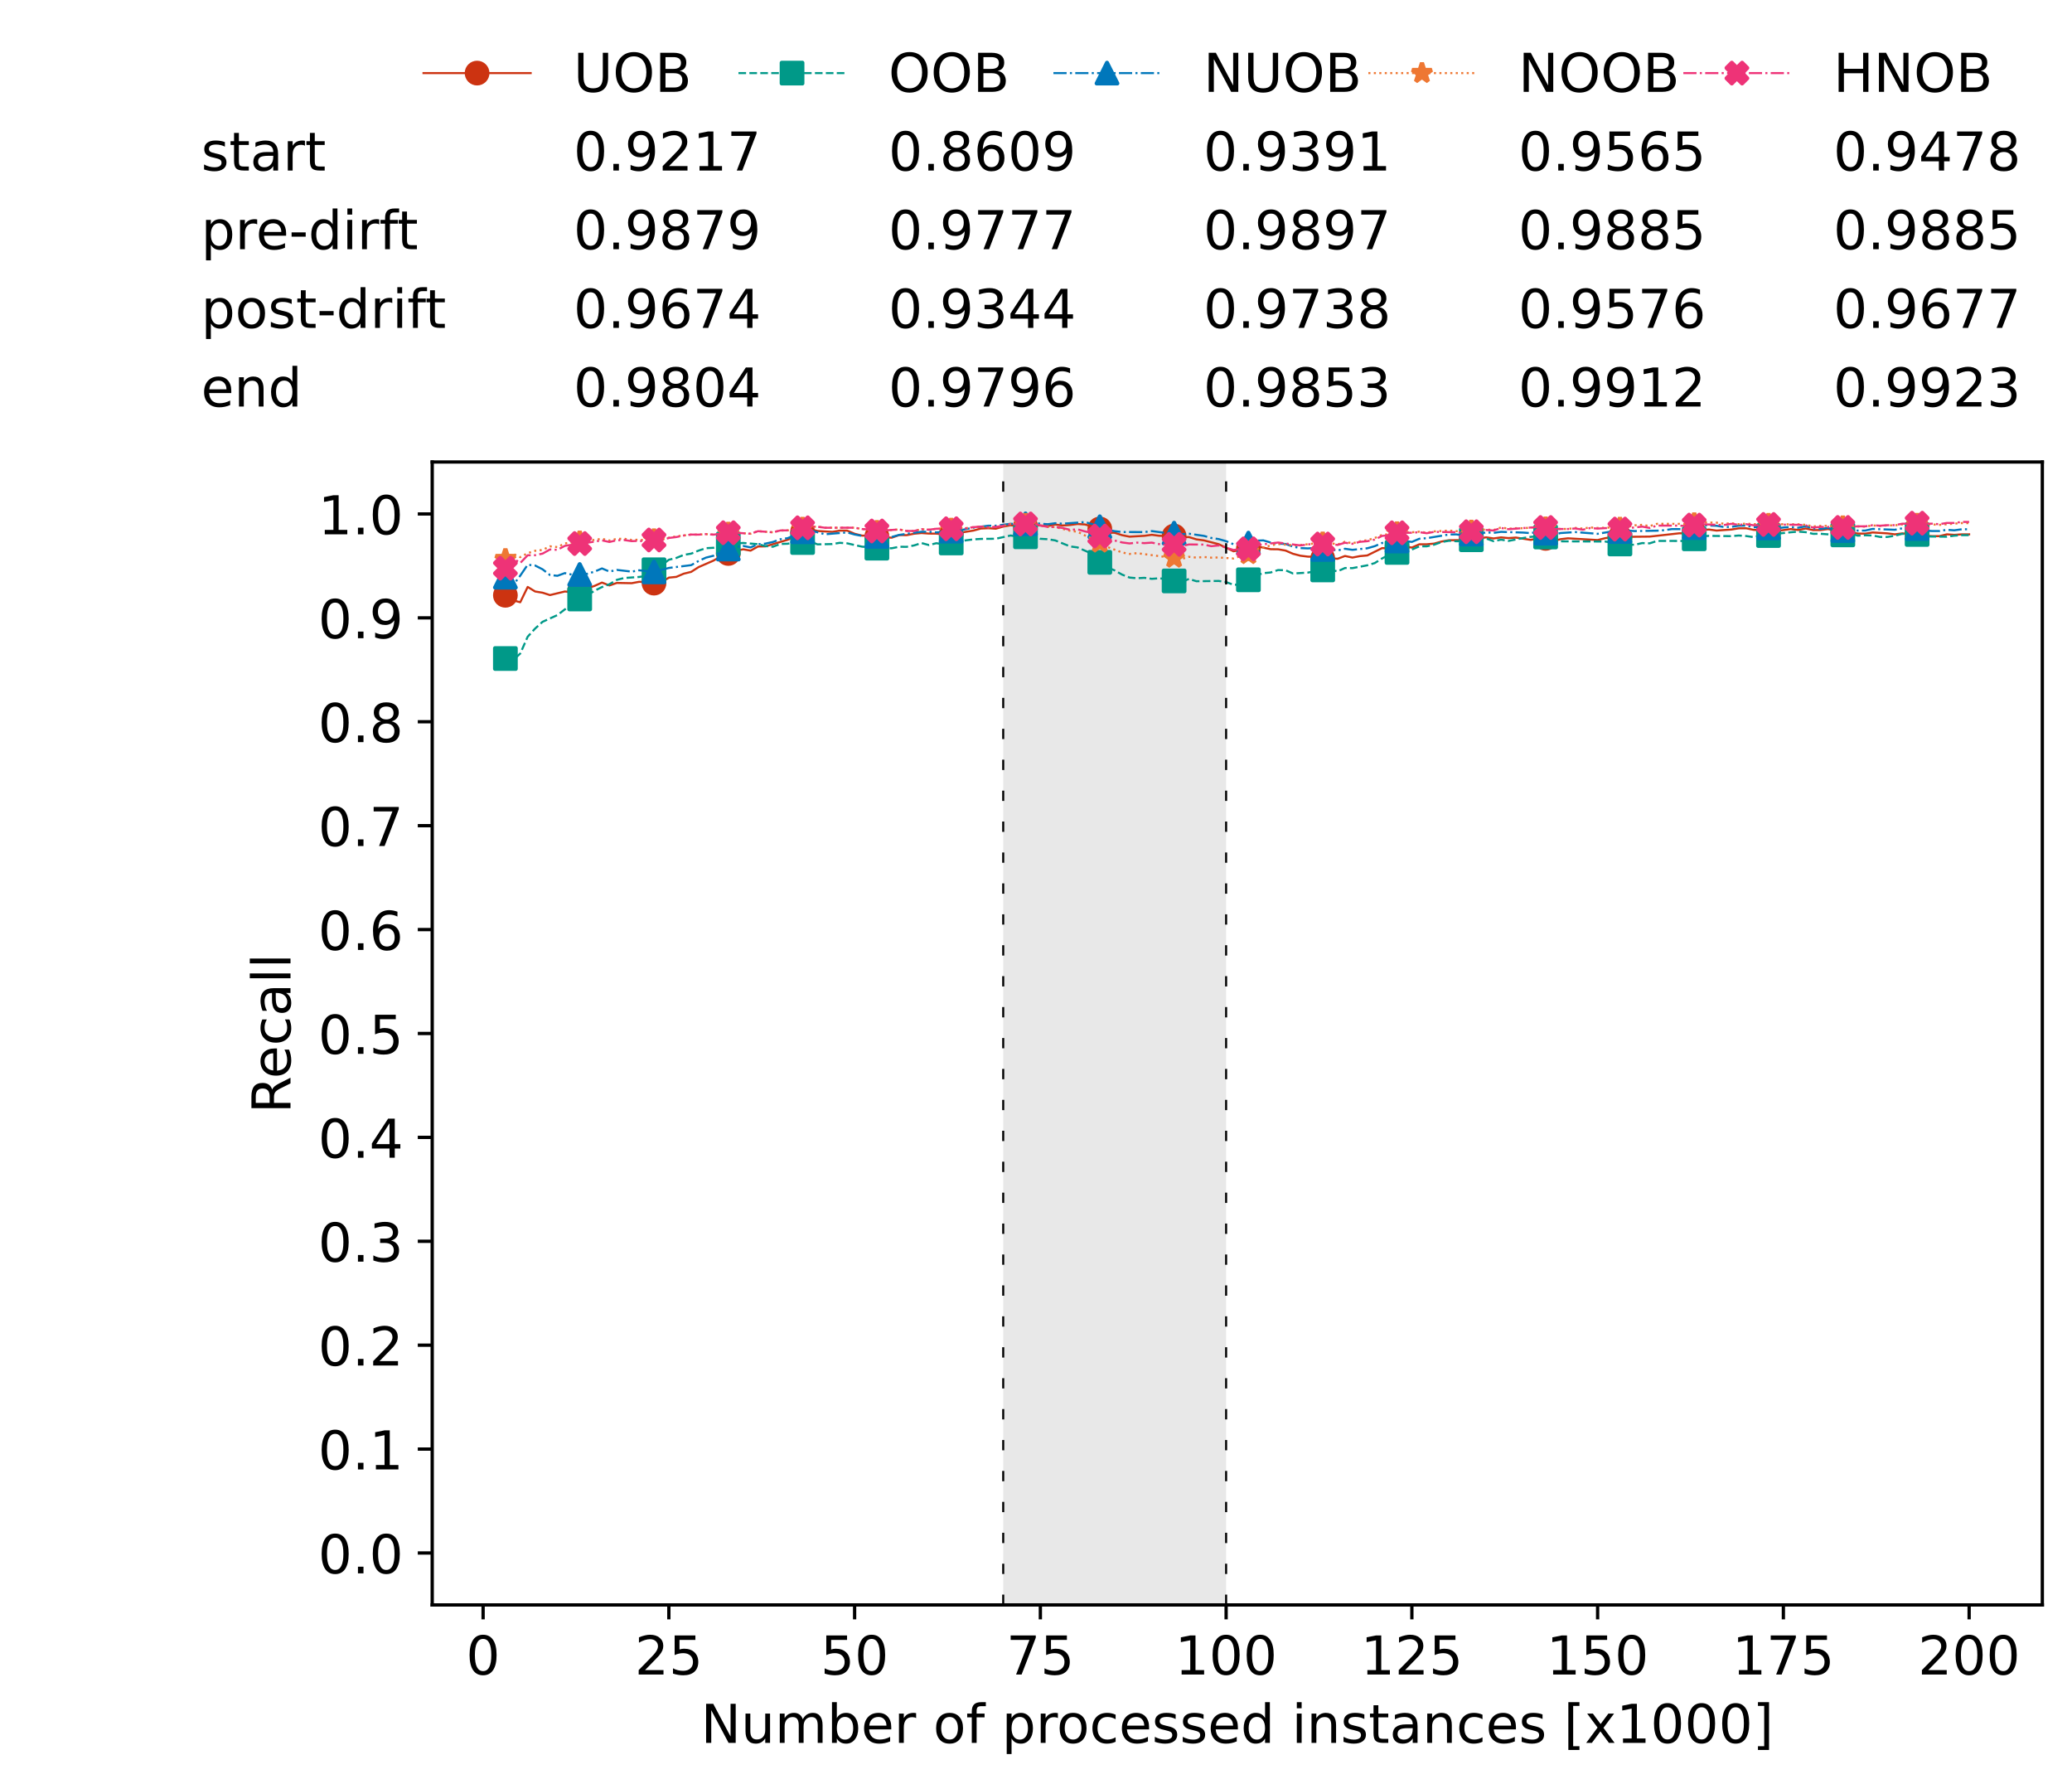 <?xml version="1.0" encoding="utf-8" standalone="no"?>
<!DOCTYPE svg PUBLIC "-//W3C//DTD SVG 1.1//EN"
  "http://www.w3.org/Graphics/SVG/1.1/DTD/svg11.dtd">
<!-- Created with matplotlib (https://matplotlib.org/) -->
<svg height="432.615pt" version="1.1" viewBox="0 0 502.65 432.615" width="502.65pt" xmlns="http://www.w3.org/2000/svg" xmlns:xlink="http://www.w3.org/1999/xlink">
 <defs>
  <style type="text/css">*{stroke-linecap:butt;stroke-linejoin:round;}</style>
 </defs>
 <g id="figure_1">
  <g id="patch_1">
   <path d="M 0 432.615 
L 502.65 432.615 
L 502.65 0 
L 0 0 
z
" style="fill:#ffffff;"/>
  </g>
  <g id="axes_1">
   <g id="patch_2">
    <path d="M 104.85 389.252 
L 495.45 389.252 
L 495.45 112.052 
L 104.85 112.052 
z
" style="fill:#ffffff;"/>
   </g>
   <g id="patch_3">
    <path clip-path="url(#pcd52e4a738)" d="M 297.446 389.252 
L 297.446 112.052 
L 243.372 112.052 
L 243.372 389.252 
z
" style="fill:#d3d3d3;opacity:0.5;"/>
   </g>
   <g id="matplotlib.axis_1">
    <g id="xtick_1">
     <g id="line2d_1">
      <defs>
       <path d="M 0 0 
L 0 3.5 
" id="m9cbfc6b227" style="stroke:#000000;stroke-width:0.8;"/>
      </defs>
      <g>
       <use style="stroke:#000000;stroke-width:0.8;" x="117.197" xlink:href="#m9cbfc6b227" y="389.252"/>
      </g>
     </g>
     <g id="text_1">
      <!-- 0 -->
      <g transform="translate(113.061 406.13)scale(0.13 -0.13)">
       <defs>
        <path d="M 31.781 66.406 
Q 24.172 66.406 20.328 58.906 
Q 16.5 51.422 16.5 36.375 
Q 16.5 21.391 20.328 13.891 
Q 24.172 6.391 31.781 6.391 
Q 39.453 6.391 43.281 13.891 
Q 47.125 21.391 47.125 36.375 
Q 47.125 51.422 43.281 58.906 
Q 39.453 66.406 31.781 66.406 
z
M 31.781 74.219 
Q 44.047 74.219 50.516 64.516 
Q 56.984 54.828 56.984 36.375 
Q 56.984 17.969 50.516 8.266 
Q 44.047 -1.422 31.781 -1.422 
Q 19.531 -1.422 13.062 8.266 
Q 6.594 17.969 6.594 36.375 
Q 6.594 54.828 13.062 64.516 
Q 19.531 74.219 31.781 74.219 
z
" id="DejaVuSans-48"/>
       </defs>
       <use xlink:href="#DejaVuSans-48"/>
      </g>
     </g>
    </g>
    <g id="xtick_2">
     <g id="line2d_2">
      <g>
       <use style="stroke:#000000;stroke-width:0.8;" x="162.259" xlink:href="#m9cbfc6b227" y="389.252"/>
      </g>
     </g>
     <g id="text_2">
      <!-- 25 -->
      <g transform="translate(153.988 406.13)scale(0.13 -0.13)">
       <defs>
        <path d="M 19.188 8.297 
L 53.609 8.297 
L 53.609 0 
L 7.328 0 
L 7.328 8.297 
Q 12.938 14.109 22.625 23.891 
Q 32.328 33.688 34.812 36.531 
Q 39.547 41.844 41.422 45.531 
Q 43.312 49.219 43.312 52.781 
Q 43.312 58.594 39.234 62.25 
Q 35.156 65.922 28.609 65.922 
Q 23.969 65.922 18.812 64.312 
Q 13.672 62.703 7.812 59.422 
L 7.812 69.391 
Q 13.766 71.781 18.938 73 
Q 24.125 74.219 28.422 74.219 
Q 39.75 74.219 46.484 68.547 
Q 53.219 62.891 53.219 53.422 
Q 53.219 48.922 51.531 44.891 
Q 49.859 40.875 45.406 35.406 
Q 44.188 33.984 37.641 27.219 
Q 31.109 20.453 19.188 8.297 
z
" id="DejaVuSans-50"/>
        <path d="M 10.797 72.906 
L 49.516 72.906 
L 49.516 64.594 
L 19.828 64.594 
L 19.828 46.734 
Q 21.969 47.469 24.109 47.828 
Q 26.266 48.188 28.422 48.188 
Q 40.625 48.188 47.75 41.5 
Q 54.891 34.812 54.891 23.391 
Q 54.891 11.625 47.562 5.094 
Q 40.234 -1.422 26.906 -1.422 
Q 22.312 -1.422 17.547 -0.641 
Q 12.797 0.141 7.719 1.703 
L 7.719 11.625 
Q 12.109 9.234 16.797 8.062 
Q 21.484 6.891 26.703 6.891 
Q 35.156 6.891 40.078 11.328 
Q 45.016 15.766 45.016 23.391 
Q 45.016 31 40.078 35.438 
Q 35.156 39.891 26.703 39.891 
Q 22.75 39.891 18.812 39.016 
Q 14.891 38.141 10.797 36.281 
z
" id="DejaVuSans-53"/>
       </defs>
       <use xlink:href="#DejaVuSans-50"/>
       <use x="63.623" xlink:href="#DejaVuSans-53"/>
      </g>
     </g>
    </g>
    <g id="xtick_3">
     <g id="line2d_3">
      <g>
       <use style="stroke:#000000;stroke-width:0.8;" x="207.322" xlink:href="#m9cbfc6b227" y="389.252"/>
      </g>
     </g>
     <g id="text_3">
      <!-- 50 -->
      <g transform="translate(199.05 406.13)scale(0.13 -0.13)">
       <use xlink:href="#DejaVuSans-53"/>
       <use x="63.623" xlink:href="#DejaVuSans-48"/>
      </g>
     </g>
    </g>
    <g id="xtick_4">
     <g id="line2d_4">
      <g>
       <use style="stroke:#000000;stroke-width:0.8;" x="252.384" xlink:href="#m9cbfc6b227" y="389.252"/>
      </g>
     </g>
     <g id="text_4">
      <!-- 75 -->
      <g transform="translate(244.113 406.13)scale(0.13 -0.13)">
       <defs>
        <path d="M 8.203 72.906 
L 55.078 72.906 
L 55.078 68.703 
L 28.609 0 
L 18.312 0 
L 43.219 64.594 
L 8.203 64.594 
z
" id="DejaVuSans-55"/>
       </defs>
       <use xlink:href="#DejaVuSans-55"/>
       <use x="63.623" xlink:href="#DejaVuSans-53"/>
      </g>
     </g>
    </g>
    <g id="xtick_5">
     <g id="line2d_5">
      <g>
       <use style="stroke:#000000;stroke-width:0.8;" x="297.446" xlink:href="#m9cbfc6b227" y="389.252"/>
      </g>
     </g>
     <g id="text_5">
      <!-- 100 -->
      <g transform="translate(285.039 406.13)scale(0.13 -0.13)">
       <defs>
        <path d="M 12.406 8.297 
L 28.516 8.297 
L 28.516 63.922 
L 10.984 60.406 
L 10.984 69.391 
L 28.422 72.906 
L 38.281 72.906 
L 38.281 8.297 
L 54.391 8.297 
L 54.391 0 
L 12.406 0 
z
" id="DejaVuSans-49"/>
       </defs>
       <use xlink:href="#DejaVuSans-49"/>
       <use x="63.623" xlink:href="#DejaVuSans-48"/>
       <use x="127.246" xlink:href="#DejaVuSans-48"/>
      </g>
     </g>
    </g>
    <g id="xtick_6">
     <g id="line2d_6">
      <g>
       <use style="stroke:#000000;stroke-width:0.8;" x="342.509" xlink:href="#m9cbfc6b227" y="389.252"/>
      </g>
     </g>
     <g id="text_6">
      <!-- 125 -->
      <g transform="translate(330.102 406.13)scale(0.13 -0.13)">
       <use xlink:href="#DejaVuSans-49"/>
       <use x="63.623" xlink:href="#DejaVuSans-50"/>
       <use x="127.246" xlink:href="#DejaVuSans-53"/>
      </g>
     </g>
    </g>
    <g id="xtick_7">
     <g id="line2d_7">
      <g>
       <use style="stroke:#000000;stroke-width:0.8;" x="387.571" xlink:href="#m9cbfc6b227" y="389.252"/>
      </g>
     </g>
     <g id="text_7">
      <!-- 150 -->
      <g transform="translate(375.164 406.13)scale(0.13 -0.13)">
       <use xlink:href="#DejaVuSans-49"/>
       <use x="63.623" xlink:href="#DejaVuSans-53"/>
       <use x="127.246" xlink:href="#DejaVuSans-48"/>
      </g>
     </g>
    </g>
    <g id="xtick_8">
     <g id="line2d_8">
      <g>
       <use style="stroke:#000000;stroke-width:0.8;" x="432.633" xlink:href="#m9cbfc6b227" y="389.252"/>
      </g>
     </g>
     <g id="text_8">
      <!-- 175 -->
      <g transform="translate(420.226 406.13)scale(0.13 -0.13)">
       <use xlink:href="#DejaVuSans-49"/>
       <use x="63.623" xlink:href="#DejaVuSans-55"/>
       <use x="127.246" xlink:href="#DejaVuSans-53"/>
      </g>
     </g>
    </g>
    <g id="xtick_9">
     <g id="line2d_9">
      <g>
       <use style="stroke:#000000;stroke-width:0.8;" x="477.695" xlink:href="#m9cbfc6b227" y="389.252"/>
      </g>
     </g>
     <g id="text_9">
      <!-- 200 -->
      <g transform="translate(465.289 406.13)scale(0.13 -0.13)">
       <use xlink:href="#DejaVuSans-50"/>
       <use x="63.623" xlink:href="#DejaVuSans-48"/>
       <use x="127.246" xlink:href="#DejaVuSans-48"/>
      </g>
     </g>
    </g>
    <g id="text_10">
     <!-- Number of processed instances [x1000] -->
     <g transform="translate(170.025 422.711)scale(0.13 -0.13)">
      <defs>
       <path d="M 9.812 72.906 
L 23.094 72.906 
L 55.422 11.922 
L 55.422 72.906 
L 64.984 72.906 
L 64.984 0 
L 51.703 0 
L 19.391 60.984 
L 19.391 0 
L 9.812 0 
z
" id="DejaVuSans-78"/>
       <path d="M 8.5 21.578 
L 8.5 54.688 
L 17.484 54.688 
L 17.484 21.922 
Q 17.484 14.156 20.5 10.266 
Q 23.531 6.391 29.594 6.391 
Q 36.859 6.391 41.078 11.031 
Q 45.312 15.672 45.312 23.688 
L 45.312 54.688 
L 54.297 54.688 
L 54.297 0 
L 45.312 0 
L 45.312 8.406 
Q 42.047 3.422 37.719 1 
Q 33.406 -1.422 27.688 -1.422 
Q 18.266 -1.422 13.375 4.438 
Q 8.5 10.297 8.5 21.578 
z
M 31.109 56 
z
" id="DejaVuSans-117"/>
       <path d="M 52 44.188 
Q 55.375 50.25 60.062 53.125 
Q 64.75 56 71.094 56 
Q 79.641 56 84.281 50.016 
Q 88.922 44.047 88.922 33.016 
L 88.922 0 
L 79.891 0 
L 79.891 32.719 
Q 79.891 40.578 77.094 44.375 
Q 74.312 48.188 68.609 48.188 
Q 61.625 48.188 57.562 43.547 
Q 53.516 38.922 53.516 30.906 
L 53.516 0 
L 44.484 0 
L 44.484 32.719 
Q 44.484 40.625 41.703 44.406 
Q 38.922 48.188 33.109 48.188 
Q 26.219 48.188 22.156 43.531 
Q 18.109 38.875 18.109 30.906 
L 18.109 0 
L 9.078 0 
L 9.078 54.688 
L 18.109 54.688 
L 18.109 46.188 
Q 21.188 51.219 25.484 53.609 
Q 29.781 56 35.688 56 
Q 41.656 56 45.828 52.969 
Q 50 49.953 52 44.188 
z
" id="DejaVuSans-109"/>
       <path d="M 48.688 27.297 
Q 48.688 37.203 44.609 42.844 
Q 40.531 48.484 33.406 48.484 
Q 26.266 48.484 22.188 42.844 
Q 18.109 37.203 18.109 27.297 
Q 18.109 17.391 22.188 11.75 
Q 26.266 6.109 33.406 6.109 
Q 40.531 6.109 44.609 11.75 
Q 48.688 17.391 48.688 27.297 
z
M 18.109 46.391 
Q 20.953 51.266 25.266 53.625 
Q 29.594 56 35.594 56 
Q 45.562 56 51.781 48.094 
Q 58.016 40.188 58.016 27.297 
Q 58.016 14.406 51.781 6.484 
Q 45.562 -1.422 35.594 -1.422 
Q 29.594 -1.422 25.266 0.953 
Q 20.953 3.328 18.109 8.203 
L 18.109 0 
L 9.078 0 
L 9.078 75.984 
L 18.109 75.984 
z
" id="DejaVuSans-98"/>
       <path d="M 56.203 29.594 
L 56.203 25.203 
L 14.891 25.203 
Q 15.484 15.922 20.484 11.062 
Q 25.484 6.203 34.422 6.203 
Q 39.594 6.203 44.453 7.469 
Q 49.312 8.734 54.109 11.281 
L 54.109 2.781 
Q 49.266 0.734 44.188 -0.344 
Q 39.109 -1.422 33.891 -1.422 
Q 20.797 -1.422 13.156 6.188 
Q 5.516 13.812 5.516 26.812 
Q 5.516 40.234 12.766 48.109 
Q 20.016 56 32.328 56 
Q 43.359 56 49.781 48.891 
Q 56.203 41.797 56.203 29.594 
z
M 47.219 32.234 
Q 47.125 39.594 43.094 43.984 
Q 39.062 48.391 32.422 48.391 
Q 24.906 48.391 20.391 44.141 
Q 15.875 39.891 15.188 32.172 
z
" id="DejaVuSans-101"/>
       <path d="M 41.109 46.297 
Q 39.594 47.172 37.812 47.578 
Q 36.031 48 33.891 48 
Q 26.266 48 22.188 43.047 
Q 18.109 38.094 18.109 28.812 
L 18.109 0 
L 9.078 0 
L 9.078 54.688 
L 18.109 54.688 
L 18.109 46.188 
Q 20.953 51.172 25.484 53.578 
Q 30.031 56 36.531 56 
Q 37.453 56 38.578 55.875 
Q 39.703 55.766 41.062 55.516 
z
" id="DejaVuSans-114"/>
       <path id="DejaVuSans-32"/>
       <path d="M 30.609 48.391 
Q 23.391 48.391 19.188 42.75 
Q 14.984 37.109 14.984 27.297 
Q 14.984 17.484 19.156 11.844 
Q 23.344 6.203 30.609 6.203 
Q 37.797 6.203 41.984 11.859 
Q 46.188 17.531 46.188 27.297 
Q 46.188 37.016 41.984 42.703 
Q 37.797 48.391 30.609 48.391 
z
M 30.609 56 
Q 42.328 56 49.016 48.375 
Q 55.719 40.766 55.719 27.297 
Q 55.719 13.875 49.016 6.219 
Q 42.328 -1.422 30.609 -1.422 
Q 18.844 -1.422 12.172 6.219 
Q 5.516 13.875 5.516 27.297 
Q 5.516 40.766 12.172 48.375 
Q 18.844 56 30.609 56 
z
" id="DejaVuSans-111"/>
       <path d="M 37.109 75.984 
L 37.109 68.5 
L 28.516 68.5 
Q 23.688 68.5 21.797 66.547 
Q 19.922 64.594 19.922 59.516 
L 19.922 54.688 
L 34.719 54.688 
L 34.719 47.703 
L 19.922 47.703 
L 19.922 0 
L 10.891 0 
L 10.891 47.703 
L 2.297 47.703 
L 2.297 54.688 
L 10.891 54.688 
L 10.891 58.5 
Q 10.891 67.625 15.141 71.797 
Q 19.391 75.984 28.609 75.984 
z
" id="DejaVuSans-102"/>
       <path d="M 18.109 8.203 
L 18.109 -20.797 
L 9.078 -20.797 
L 9.078 54.688 
L 18.109 54.688 
L 18.109 46.391 
Q 20.953 51.266 25.266 53.625 
Q 29.594 56 35.594 56 
Q 45.562 56 51.781 48.094 
Q 58.016 40.188 58.016 27.297 
Q 58.016 14.406 51.781 6.484 
Q 45.562 -1.422 35.594 -1.422 
Q 29.594 -1.422 25.266 0.953 
Q 20.953 3.328 18.109 8.203 
z
M 48.688 27.297 
Q 48.688 37.203 44.609 42.844 
Q 40.531 48.484 33.406 48.484 
Q 26.266 48.484 22.188 42.844 
Q 18.109 37.203 18.109 27.297 
Q 18.109 17.391 22.188 11.75 
Q 26.266 6.109 33.406 6.109 
Q 40.531 6.109 44.609 11.75 
Q 48.688 17.391 48.688 27.297 
z
" id="DejaVuSans-112"/>
       <path d="M 48.781 52.594 
L 48.781 44.188 
Q 44.969 46.297 41.141 47.344 
Q 37.312 48.391 33.406 48.391 
Q 24.656 48.391 19.812 42.844 
Q 14.984 37.312 14.984 27.297 
Q 14.984 17.281 19.812 11.734 
Q 24.656 6.203 33.406 6.203 
Q 37.312 6.203 41.141 7.25 
Q 44.969 8.297 48.781 10.406 
L 48.781 2.094 
Q 45.016 0.344 40.984 -0.531 
Q 36.969 -1.422 32.422 -1.422 
Q 20.062 -1.422 12.781 6.344 
Q 5.516 14.109 5.516 27.297 
Q 5.516 40.672 12.859 48.328 
Q 20.219 56 33.016 56 
Q 37.156 56 41.109 55.141 
Q 45.062 54.297 48.781 52.594 
z
" id="DejaVuSans-99"/>
       <path d="M 44.281 53.078 
L 44.281 44.578 
Q 40.484 46.531 36.375 47.5 
Q 32.281 48.484 27.875 48.484 
Q 21.188 48.484 17.844 46.438 
Q 14.5 44.391 14.5 40.281 
Q 14.5 37.156 16.891 35.375 
Q 19.281 33.594 26.516 31.984 
L 29.594 31.297 
Q 39.156 29.25 43.188 25.516 
Q 47.219 21.781 47.219 15.094 
Q 47.219 7.469 41.188 3.016 
Q 35.156 -1.422 24.609 -1.422 
Q 20.219 -1.422 15.453 -0.562 
Q 10.688 0.297 5.422 2 
L 5.422 11.281 
Q 10.406 8.688 15.234 7.391 
Q 20.062 6.109 24.812 6.109 
Q 31.156 6.109 34.562 8.281 
Q 37.984 10.453 37.984 14.406 
Q 37.984 18.062 35.516 20.016 
Q 33.062 21.969 24.703 23.781 
L 21.578 24.516 
Q 13.234 26.266 9.516 29.906 
Q 5.812 33.547 5.812 39.891 
Q 5.812 47.609 11.281 51.797 
Q 16.75 56 26.812 56 
Q 31.781 56 36.172 55.266 
Q 40.578 54.547 44.281 53.078 
z
" id="DejaVuSans-115"/>
       <path d="M 45.406 46.391 
L 45.406 75.984 
L 54.391 75.984 
L 54.391 0 
L 45.406 0 
L 45.406 8.203 
Q 42.578 3.328 38.25 0.953 
Q 33.938 -1.422 27.875 -1.422 
Q 17.969 -1.422 11.734 6.484 
Q 5.516 14.406 5.516 27.297 
Q 5.516 40.188 11.734 48.094 
Q 17.969 56 27.875 56 
Q 33.938 56 38.25 53.625 
Q 42.578 51.266 45.406 46.391 
z
M 14.797 27.297 
Q 14.797 17.391 18.875 11.75 
Q 22.953 6.109 30.078 6.109 
Q 37.203 6.109 41.297 11.75 
Q 45.406 17.391 45.406 27.297 
Q 45.406 37.203 41.297 42.844 
Q 37.203 48.484 30.078 48.484 
Q 22.953 48.484 18.875 42.844 
Q 14.797 37.203 14.797 27.297 
z
" id="DejaVuSans-100"/>
       <path d="M 9.422 54.688 
L 18.406 54.688 
L 18.406 0 
L 9.422 0 
z
M 9.422 75.984 
L 18.406 75.984 
L 18.406 64.594 
L 9.422 64.594 
z
" id="DejaVuSans-105"/>
       <path d="M 54.891 33.016 
L 54.891 0 
L 45.906 0 
L 45.906 32.719 
Q 45.906 40.484 42.875 44.328 
Q 39.844 48.188 33.797 48.188 
Q 26.516 48.188 22.312 43.547 
Q 18.109 38.922 18.109 30.906 
L 18.109 0 
L 9.078 0 
L 9.078 54.688 
L 18.109 54.688 
L 18.109 46.188 
Q 21.344 51.125 25.703 53.562 
Q 30.078 56 35.797 56 
Q 45.219 56 50.047 50.172 
Q 54.891 44.344 54.891 33.016 
z
" id="DejaVuSans-110"/>
       <path d="M 18.312 70.219 
L 18.312 54.688 
L 36.812 54.688 
L 36.812 47.703 
L 18.312 47.703 
L 18.312 18.016 
Q 18.312 11.328 20.141 9.422 
Q 21.969 7.516 27.594 7.516 
L 36.812 7.516 
L 36.812 0 
L 27.594 0 
Q 17.188 0 13.234 3.875 
Q 9.281 7.766 9.281 18.016 
L 9.281 47.703 
L 2.688 47.703 
L 2.688 54.688 
L 9.281 54.688 
L 9.281 70.219 
z
" id="DejaVuSans-116"/>
       <path d="M 34.281 27.484 
Q 23.391 27.484 19.188 25 
Q 14.984 22.516 14.984 16.5 
Q 14.984 11.719 18.141 8.906 
Q 21.297 6.109 26.703 6.109 
Q 34.188 6.109 38.703 11.406 
Q 43.219 16.703 43.219 25.484 
L 43.219 27.484 
z
M 52.203 31.203 
L 52.203 0 
L 43.219 0 
L 43.219 8.297 
Q 40.141 3.328 35.547 0.953 
Q 30.953 -1.422 24.312 -1.422 
Q 15.922 -1.422 10.953 3.297 
Q 6 8.016 6 15.922 
Q 6 25.141 12.172 29.828 
Q 18.359 34.516 30.609 34.516 
L 43.219 34.516 
L 43.219 35.406 
Q 43.219 41.609 39.141 45 
Q 35.062 48.391 27.688 48.391 
Q 23 48.391 18.547 47.266 
Q 14.109 46.141 10.016 43.891 
L 10.016 52.203 
Q 14.938 54.109 19.578 55.047 
Q 24.219 56 28.609 56 
Q 40.484 56 46.344 49.844 
Q 52.203 43.703 52.203 31.203 
z
" id="DejaVuSans-97"/>
       <path d="M 8.594 75.984 
L 29.297 75.984 
L 29.297 69 
L 17.578 69 
L 17.578 -6.203 
L 29.297 -6.203 
L 29.297 -13.188 
L 8.594 -13.188 
z
" id="DejaVuSans-91"/>
       <path d="M 54.891 54.688 
L 35.109 28.078 
L 55.906 0 
L 45.312 0 
L 29.391 21.484 
L 13.484 0 
L 2.875 0 
L 24.125 28.609 
L 4.688 54.688 
L 15.281 54.688 
L 29.781 35.203 
L 44.281 54.688 
z
" id="DejaVuSans-120"/>
       <path d="M 30.422 75.984 
L 30.422 -13.188 
L 9.719 -13.188 
L 9.719 -6.203 
L 21.391 -6.203 
L 21.391 69 
L 9.719 69 
L 9.719 75.984 
z
" id="DejaVuSans-93"/>
      </defs>
      <use xlink:href="#DejaVuSans-78"/>
      <use x="74.805" xlink:href="#DejaVuSans-117"/>
      <use x="138.184" xlink:href="#DejaVuSans-109"/>
      <use x="235.596" xlink:href="#DejaVuSans-98"/>
      <use x="299.072" xlink:href="#DejaVuSans-101"/>
      <use x="360.596" xlink:href="#DejaVuSans-114"/>
      <use x="401.709" xlink:href="#DejaVuSans-32"/>
      <use x="433.496" xlink:href="#DejaVuSans-111"/>
      <use x="494.678" xlink:href="#DejaVuSans-102"/>
      <use x="529.883" xlink:href="#DejaVuSans-32"/>
      <use x="561.67" xlink:href="#DejaVuSans-112"/>
      <use x="625.146" xlink:href="#DejaVuSans-114"/>
      <use x="664.01" xlink:href="#DejaVuSans-111"/>
      <use x="725.191" xlink:href="#DejaVuSans-99"/>
      <use x="780.172" xlink:href="#DejaVuSans-101"/>
      <use x="841.695" xlink:href="#DejaVuSans-115"/>
      <use x="893.795" xlink:href="#DejaVuSans-115"/>
      <use x="945.895" xlink:href="#DejaVuSans-101"/>
      <use x="1007.418" xlink:href="#DejaVuSans-100"/>
      <use x="1070.895" xlink:href="#DejaVuSans-32"/>
      <use x="1102.682" xlink:href="#DejaVuSans-105"/>
      <use x="1130.465" xlink:href="#DejaVuSans-110"/>
      <use x="1193.844" xlink:href="#DejaVuSans-115"/>
      <use x="1245.943" xlink:href="#DejaVuSans-116"/>
      <use x="1285.152" xlink:href="#DejaVuSans-97"/>
      <use x="1346.432" xlink:href="#DejaVuSans-110"/>
      <use x="1409.811" xlink:href="#DejaVuSans-99"/>
      <use x="1464.791" xlink:href="#DejaVuSans-101"/>
      <use x="1526.314" xlink:href="#DejaVuSans-115"/>
      <use x="1578.414" xlink:href="#DejaVuSans-32"/>
      <use x="1610.201" xlink:href="#DejaVuSans-91"/>
      <use x="1649.215" xlink:href="#DejaVuSans-120"/>
      <use x="1708.395" xlink:href="#DejaVuSans-49"/>
      <use x="1772.018" xlink:href="#DejaVuSans-48"/>
      <use x="1835.641" xlink:href="#DejaVuSans-48"/>
      <use x="1899.264" xlink:href="#DejaVuSans-48"/>
      <use x="1962.887" xlink:href="#DejaVuSans-93"/>
     </g>
    </g>
   </g>
   <g id="matplotlib.axis_2">
    <g id="ytick_1">
     <g id="line2d_10">
      <defs>
       <path d="M 0 0 
L -3.5 0 
" id="m90519b7718" style="stroke:#000000;stroke-width:0.8;"/>
      </defs>
      <g>
       <use style="stroke:#000000;stroke-width:0.8;" x="104.85" xlink:href="#m90519b7718" y="376.652"/>
      </g>
     </g>
     <g id="text_11">
      <!-- 0.0 -->
      <g transform="translate(77.176 381.591)scale(0.13 -0.13)">
       <defs>
        <path d="M 10.688 12.406 
L 21 12.406 
L 21 0 
L 10.688 0 
z
" id="DejaVuSans-46"/>
       </defs>
       <use xlink:href="#DejaVuSans-48"/>
       <use x="63.623" xlink:href="#DejaVuSans-46"/>
       <use x="95.41" xlink:href="#DejaVuSans-48"/>
      </g>
     </g>
    </g>
    <g id="ytick_2">
     <g id="line2d_11">
      <g>
       <use style="stroke:#000000;stroke-width:0.8;" x="104.85" xlink:href="#m90519b7718" y="351.452"/>
      </g>
     </g>
     <g id="text_12">
      <!-- 0.1 -->
      <g transform="translate(77.176 356.391)scale(0.13 -0.13)">
       <use xlink:href="#DejaVuSans-48"/>
       <use x="63.623" xlink:href="#DejaVuSans-46"/>
       <use x="95.41" xlink:href="#DejaVuSans-49"/>
      </g>
     </g>
    </g>
    <g id="ytick_3">
     <g id="line2d_12">
      <g>
       <use style="stroke:#000000;stroke-width:0.8;" x="104.85" xlink:href="#m90519b7718" y="326.252"/>
      </g>
     </g>
     <g id="text_13">
      <!-- 0.2 -->
      <g transform="translate(77.176 331.191)scale(0.13 -0.13)">
       <use xlink:href="#DejaVuSans-48"/>
       <use x="63.623" xlink:href="#DejaVuSans-46"/>
       <use x="95.41" xlink:href="#DejaVuSans-50"/>
      </g>
     </g>
    </g>
    <g id="ytick_4">
     <g id="line2d_13">
      <g>
       <use style="stroke:#000000;stroke-width:0.8;" x="104.85" xlink:href="#m90519b7718" y="301.052"/>
      </g>
     </g>
     <g id="text_14">
      <!-- 0.3 -->
      <g transform="translate(77.176 305.991)scale(0.13 -0.13)">
       <defs>
        <path d="M 40.578 39.312 
Q 47.656 37.797 51.625 33 
Q 55.609 28.219 55.609 21.188 
Q 55.609 10.406 48.188 4.484 
Q 40.766 -1.422 27.094 -1.422 
Q 22.516 -1.422 17.656 -0.516 
Q 12.797 0.391 7.625 2.203 
L 7.625 11.719 
Q 11.719 9.328 16.594 8.109 
Q 21.484 6.891 26.812 6.891 
Q 36.078 6.891 40.938 10.547 
Q 45.797 14.203 45.797 21.188 
Q 45.797 27.641 41.281 31.266 
Q 36.766 34.906 28.719 34.906 
L 20.219 34.906 
L 20.219 43.016 
L 29.109 43.016 
Q 36.375 43.016 40.234 45.922 
Q 44.094 48.828 44.094 54.297 
Q 44.094 59.906 40.109 62.906 
Q 36.141 65.922 28.719 65.922 
Q 24.656 65.922 20.016 65.031 
Q 15.375 64.156 9.812 62.312 
L 9.812 71.094 
Q 15.438 72.656 20.344 73.438 
Q 25.25 74.219 29.594 74.219 
Q 40.828 74.219 47.359 69.109 
Q 53.906 64.016 53.906 55.328 
Q 53.906 49.266 50.438 45.094 
Q 46.969 40.922 40.578 39.312 
z
" id="DejaVuSans-51"/>
       </defs>
       <use xlink:href="#DejaVuSans-48"/>
       <use x="63.623" xlink:href="#DejaVuSans-46"/>
       <use x="95.41" xlink:href="#DejaVuSans-51"/>
      </g>
     </g>
    </g>
    <g id="ytick_5">
     <g id="line2d_14">
      <g>
       <use style="stroke:#000000;stroke-width:0.8;" x="104.85" xlink:href="#m90519b7718" y="275.852"/>
      </g>
     </g>
     <g id="text_15">
      <!-- 0.4 -->
      <g transform="translate(77.176 280.791)scale(0.13 -0.13)">
       <defs>
        <path d="M 37.797 64.312 
L 12.891 25.391 
L 37.797 25.391 
z
M 35.203 72.906 
L 47.609 72.906 
L 47.609 25.391 
L 58.016 25.391 
L 58.016 17.188 
L 47.609 17.188 
L 47.609 0 
L 37.797 0 
L 37.797 17.188 
L 4.891 17.188 
L 4.891 26.703 
z
" id="DejaVuSans-52"/>
       </defs>
       <use xlink:href="#DejaVuSans-48"/>
       <use x="63.623" xlink:href="#DejaVuSans-46"/>
       <use x="95.41" xlink:href="#DejaVuSans-52"/>
      </g>
     </g>
    </g>
    <g id="ytick_6">
     <g id="line2d_15">
      <g>
       <use style="stroke:#000000;stroke-width:0.8;" x="104.85" xlink:href="#m90519b7718" y="250.652"/>
      </g>
     </g>
     <g id="text_16">
      <!-- 0.5 -->
      <g transform="translate(77.176 255.591)scale(0.13 -0.13)">
       <use xlink:href="#DejaVuSans-48"/>
       <use x="63.623" xlink:href="#DejaVuSans-46"/>
       <use x="95.41" xlink:href="#DejaVuSans-53"/>
      </g>
     </g>
    </g>
    <g id="ytick_7">
     <g id="line2d_16">
      <g>
       <use style="stroke:#000000;stroke-width:0.8;" x="104.85" xlink:href="#m90519b7718" y="225.452"/>
      </g>
     </g>
     <g id="text_17">
      <!-- 0.6 -->
      <g transform="translate(77.176 230.391)scale(0.13 -0.13)">
       <defs>
        <path d="M 33.016 40.375 
Q 26.375 40.375 22.484 35.828 
Q 18.609 31.297 18.609 23.391 
Q 18.609 15.531 22.484 10.953 
Q 26.375 6.391 33.016 6.391 
Q 39.656 6.391 43.531 10.953 
Q 47.406 15.531 47.406 23.391 
Q 47.406 31.297 43.531 35.828 
Q 39.656 40.375 33.016 40.375 
z
M 52.594 71.297 
L 52.594 62.312 
Q 48.875 64.062 45.094 64.984 
Q 41.312 65.922 37.594 65.922 
Q 27.828 65.922 22.672 59.328 
Q 17.531 52.734 16.797 39.406 
Q 19.672 43.656 24.016 45.922 
Q 28.375 48.188 33.594 48.188 
Q 44.578 48.188 50.953 41.516 
Q 57.328 34.859 57.328 23.391 
Q 57.328 12.156 50.688 5.359 
Q 44.047 -1.422 33.016 -1.422 
Q 20.359 -1.422 13.672 8.266 
Q 6.984 17.969 6.984 36.375 
Q 6.984 53.656 15.188 63.938 
Q 23.391 74.219 37.203 74.219 
Q 40.922 74.219 44.703 73.484 
Q 48.484 72.75 52.594 71.297 
z
" id="DejaVuSans-54"/>
       </defs>
       <use xlink:href="#DejaVuSans-48"/>
       <use x="63.623" xlink:href="#DejaVuSans-46"/>
       <use x="95.41" xlink:href="#DejaVuSans-54"/>
      </g>
     </g>
    </g>
    <g id="ytick_8">
     <g id="line2d_17">
      <g>
       <use style="stroke:#000000;stroke-width:0.8;" x="104.85" xlink:href="#m90519b7718" y="200.252"/>
      </g>
     </g>
     <g id="text_18">
      <!-- 0.7 -->
      <g transform="translate(77.176 205.191)scale(0.13 -0.13)">
       <use xlink:href="#DejaVuSans-48"/>
       <use x="63.623" xlink:href="#DejaVuSans-46"/>
       <use x="95.41" xlink:href="#DejaVuSans-55"/>
      </g>
     </g>
    </g>
    <g id="ytick_9">
     <g id="line2d_18">
      <g>
       <use style="stroke:#000000;stroke-width:0.8;" x="104.85" xlink:href="#m90519b7718" y="175.052"/>
      </g>
     </g>
     <g id="text_19">
      <!-- 0.8 -->
      <g transform="translate(77.176 179.991)scale(0.13 -0.13)">
       <defs>
        <path d="M 31.781 34.625 
Q 24.75 34.625 20.719 30.859 
Q 16.703 27.094 16.703 20.516 
Q 16.703 13.922 20.719 10.156 
Q 24.75 6.391 31.781 6.391 
Q 38.812 6.391 42.859 10.172 
Q 46.922 13.969 46.922 20.516 
Q 46.922 27.094 42.891 30.859 
Q 38.875 34.625 31.781 34.625 
z
M 21.922 38.812 
Q 15.578 40.375 12.031 44.719 
Q 8.5 49.078 8.5 55.328 
Q 8.5 64.062 14.719 69.141 
Q 20.953 74.219 31.781 74.219 
Q 42.672 74.219 48.875 69.141 
Q 55.078 64.062 55.078 55.328 
Q 55.078 49.078 51.531 44.719 
Q 48 40.375 41.703 38.812 
Q 48.828 37.156 52.797 32.312 
Q 56.781 27.484 56.781 20.516 
Q 56.781 9.906 50.312 4.234 
Q 43.844 -1.422 31.781 -1.422 
Q 19.734 -1.422 13.25 4.234 
Q 6.781 9.906 6.781 20.516 
Q 6.781 27.484 10.781 32.312 
Q 14.797 37.156 21.922 38.812 
z
M 18.312 54.391 
Q 18.312 48.734 21.844 45.562 
Q 25.391 42.391 31.781 42.391 
Q 38.141 42.391 41.719 45.562 
Q 45.312 48.734 45.312 54.391 
Q 45.312 60.062 41.719 63.234 
Q 38.141 66.406 31.781 66.406 
Q 25.391 66.406 21.844 63.234 
Q 18.312 60.062 18.312 54.391 
z
" id="DejaVuSans-56"/>
       </defs>
       <use xlink:href="#DejaVuSans-48"/>
       <use x="63.623" xlink:href="#DejaVuSans-46"/>
       <use x="95.41" xlink:href="#DejaVuSans-56"/>
      </g>
     </g>
    </g>
    <g id="ytick_10">
     <g id="line2d_19">
      <g>
       <use style="stroke:#000000;stroke-width:0.8;" x="104.85" xlink:href="#m90519b7718" y="149.852"/>
      </g>
     </g>
     <g id="text_20">
      <!-- 0.9 -->
      <g transform="translate(77.176 154.791)scale(0.13 -0.13)">
       <defs>
        <path d="M 10.984 1.516 
L 10.984 10.5 
Q 14.703 8.734 18.5 7.812 
Q 22.312 6.891 25.984 6.891 
Q 35.75 6.891 40.891 13.453 
Q 46.047 20.016 46.781 33.406 
Q 43.953 29.203 39.594 26.953 
Q 35.25 24.703 29.984 24.703 
Q 19.047 24.703 12.672 31.312 
Q 6.297 37.938 6.297 49.422 
Q 6.297 60.641 12.938 67.422 
Q 19.578 74.219 30.609 74.219 
Q 43.266 74.219 49.922 64.516 
Q 56.594 54.828 56.594 36.375 
Q 56.594 19.141 48.406 8.859 
Q 40.234 -1.422 26.422 -1.422 
Q 22.703 -1.422 18.891 -0.688 
Q 15.094 0.047 10.984 1.516 
z
M 30.609 32.422 
Q 37.25 32.422 41.125 36.953 
Q 45.016 41.5 45.016 49.422 
Q 45.016 57.281 41.125 61.844 
Q 37.25 66.406 30.609 66.406 
Q 23.969 66.406 20.094 61.844 
Q 16.219 57.281 16.219 49.422 
Q 16.219 41.5 20.094 36.953 
Q 23.969 32.422 30.609 32.422 
z
" id="DejaVuSans-57"/>
       </defs>
       <use xlink:href="#DejaVuSans-48"/>
       <use x="63.623" xlink:href="#DejaVuSans-46"/>
       <use x="95.41" xlink:href="#DejaVuSans-57"/>
      </g>
     </g>
    </g>
    <g id="ytick_11">
     <g id="line2d_20">
      <g>
       <use style="stroke:#000000;stroke-width:0.8;" x="104.85" xlink:href="#m90519b7718" y="124.652"/>
      </g>
     </g>
     <g id="text_21">
      <!-- 1.0 -->
      <g transform="translate(77.176 129.591)scale(0.13 -0.13)">
       <use xlink:href="#DejaVuSans-49"/>
       <use x="63.623" xlink:href="#DejaVuSans-46"/>
       <use x="95.41" xlink:href="#DejaVuSans-48"/>
      </g>
     </g>
    </g>
    <g id="text_22">
     <!-- Recall -->
     <g transform="translate(70.472 270.044)rotate(-90)scale(0.13 -0.13)">
      <defs>
       <path d="M 44.391 34.188 
Q 47.562 33.109 50.562 29.594 
Q 53.562 26.078 56.594 19.922 
L 66.609 0 
L 56 0 
L 46.688 18.703 
Q 43.062 26.031 39.672 28.422 
Q 36.281 30.812 30.422 30.812 
L 19.672 30.812 
L 19.672 0 
L 9.812 0 
L 9.812 72.906 
L 32.078 72.906 
Q 44.578 72.906 50.734 67.672 
Q 56.891 62.453 56.891 51.906 
Q 56.891 45.016 53.688 40.469 
Q 50.484 35.938 44.391 34.188 
z
M 19.672 64.797 
L 19.672 38.922 
L 32.078 38.922 
Q 39.203 38.922 42.844 42.219 
Q 46.484 45.516 46.484 51.906 
Q 46.484 58.297 42.844 61.547 
Q 39.203 64.797 32.078 64.797 
z
" id="DejaVuSans-82"/>
       <path d="M 9.422 75.984 
L 18.406 75.984 
L 18.406 0 
L 9.422 0 
z
" id="DejaVuSans-108"/>
      </defs>
      <use xlink:href="#DejaVuSans-82"/>
      <use x="64.982" xlink:href="#DejaVuSans-101"/>
      <use x="126.506" xlink:href="#DejaVuSans-99"/>
      <use x="181.486" xlink:href="#DejaVuSans-97"/>
      <use x="242.766" xlink:href="#DejaVuSans-108"/>
      <use x="270.549" xlink:href="#DejaVuSans-108"/>
     </g>
    </g>
   </g>
   <g id="line2d_21"/>
   <g id="line2d_22"/>
   <g id="line2d_23"/>
   <g id="line2d_24"/>
   <g id="line2d_25"/>
   <g id="line2d_26">
    <path clip-path="url(#pcd52e4a738)" d="M 122.605 144.374 
L 124.407 145.59 
L 126.21 146.062 
L 128.012 142.353 
L 129.815 143.455 
L 131.617 143.75 
L 133.419 144.327 
L 137.024 143.457 
L 138.827 143.619 
L 142.432 142.697 
L 144.234 142.1 
L 146.037 141.293 
L 147.839 141.995 
L 149.642 141.379 
L 153.247 141.445 
L 155.049 141.108 
L 156.852 141.141 
L 158.654 141.429 
L 160.457 141.213 
L 162.259 140.095 
L 164.062 139.913 
L 165.864 139.138 
L 167.667 138.702 
L 169.469 137.545 
L 173.074 135.969 
L 174.877 134.948 
L 178.482 133.605 
L 180.284 133.226 
L 182.087 133.549 
L 183.889 132.54 
L 185.692 132.515 
L 191.099 130.908 
L 192.902 130.052 
L 194.704 128.945 
L 196.507 128.312 
L 198.309 128.783 
L 201.914 128.994 
L 203.717 128.691 
L 205.519 128.691 
L 207.322 129.455 
L 209.124 129.905 
L 210.927 129.905 
L 212.729 130.022 
L 214.532 130.306 
L 216.334 130.408 
L 218.137 129.778 
L 219.939 129.795 
L 221.742 129.445 
L 223.544 129.281 
L 225.347 129.41 
L 227.149 129.428 
L 228.952 129.566 
L 230.754 129.554 
L 236.162 128.677 
L 237.964 128.188 
L 239.767 128.112 
L 241.569 128.228 
L 243.372 127.712 
L 245.174 127.388 
L 246.976 127.598 
L 248.779 127.605 
L 250.581 127.322 
L 254.186 127.587 
L 255.989 127.22 
L 257.791 127.453 
L 259.594 127.327 
L 261.396 127.081 
L 263.199 127.199 
L 265.001 127.685 
L 266.804 128.293 
L 268.606 129.172 
L 270.409 129.216 
L 272.211 129.799 
L 274.014 130.163 
L 277.619 129.953 
L 279.421 129.706 
L 281.224 129.947 
L 284.829 130.002 
L 286.631 130.279 
L 288.434 130.26 
L 290.236 130.816 
L 292.039 131.056 
L 295.644 131.98 
L 299.249 133.71 
L 302.854 133.028 
L 304.656 132.432 
L 308.261 133.2 
L 310.064 133.223 
L 311.866 133.532 
L 313.669 134.312 
L 315.471 134.778 
L 317.274 135.004 
L 319.076 135.039 
L 320.879 135.406 
L 322.681 135.386 
L 324.484 135.521 
L 326.286 134.844 
L 328.089 135.228 
L 329.891 134.88 
L 331.694 134.714 
L 335.299 132.929 
L 337.101 133.034 
L 338.904 132.717 
L 340.706 132.567 
L 342.509 132.797 
L 344.311 132.014 
L 346.114 132.006 
L 347.916 131.844 
L 349.719 131.335 
L 351.521 131.022 
L 355.126 130.993 
L 356.928 130.621 
L 358.731 130.572 
L 360.533 130.328 
L 362.336 130.59 
L 364.138 130.334 
L 365.941 130.506 
L 367.743 130.38 
L 371.348 130.939 
L 373.151 130.569 
L 374.953 130.575 
L 376.756 131.252 
L 378.558 130.775 
L 380.361 130.559 
L 387.571 130.979 
L 389.373 130.534 
L 391.176 130.244 
L 394.781 130.198 
L 400.188 130.144 
L 407.398 129.338 
L 409.201 129.338 
L 411.003 129.209 
L 412.806 128.539 
L 414.608 128.426 
L 416.411 128.681 
L 420.016 128.428 
L 421.818 128.14 
L 423.621 128.128 
L 425.423 128.503 
L 430.831 128.82 
L 434.436 128.313 
L 436.238 128.544 
L 438.041 128.177 
L 439.843 128.57 
L 441.646 128.562 
L 443.448 128.307 
L 445.251 128.689 
L 447.053 128.815 
L 450.658 129.402 
L 452.461 129.433 
L 454.263 129.136 
L 457.868 129.362 
L 459.671 129.595 
L 461.473 129.371 
L 463.276 129.483 
L 465.078 129.437 
L 466.881 129.914 
L 468.683 130.031 
L 470.485 130.031 
L 472.288 129.592 
L 474.09 129.721 
L 475.893 129.598 
L 477.695 129.592 
L 477.695 129.592 
" style="fill:none;stroke:#cc3311;stroke-linecap:square;stroke-width:0.5;"/>
    <defs>
     <path d="M 0 2.5 
C 0.663 2.5 1.299 2.237 1.768 1.768 
C 2.237 1.299 2.5 0.663 2.5 0 
C 2.5 -0.663 2.237 -1.299 1.768 -1.768 
C 1.299 -2.237 0.663 -2.5 0 -2.5 
C -0.663 -2.5 -1.299 -2.237 -1.768 -1.768 
C -2.237 -1.299 -2.5 -0.663 -2.5 0 
C -2.5 0.663 -2.237 1.299 -1.768 1.768 
C -1.299 2.237 -0.663 2.5 0 2.5 
z
" id="mc8df0434fb" style="stroke:#cc3311;"/>
    </defs>
    <g clip-path="url(#pcd52e4a738)">
     <use style="fill:#cc3311;stroke:#cc3311;" x="122.605" xlink:href="#mc8df0434fb" y="144.374"/>
     <use style="fill:#cc3311;stroke:#cc3311;" x="140.629" xlink:href="#mc8df0434fb" y="143.192"/>
     <use style="fill:#cc3311;stroke:#cc3311;" x="158.654" xlink:href="#mc8df0434fb" y="141.429"/>
     <use style="fill:#cc3311;stroke:#cc3311;" x="176.679" xlink:href="#mc8df0434fb" y="134.235"/>
     <use style="fill:#cc3311;stroke:#cc3311;" x="194.704" xlink:href="#mc8df0434fb" y="128.945"/>
     <use style="fill:#cc3311;stroke:#cc3311;" x="212.729" xlink:href="#mc8df0434fb" y="130.022"/>
     <use style="fill:#cc3311;stroke:#cc3311;" x="230.754" xlink:href="#mc8df0434fb" y="129.554"/>
     <use style="fill:#cc3311;stroke:#cc3311;" x="248.779" xlink:href="#mc8df0434fb" y="127.605"/>
     <use style="fill:#cc3311;stroke:#cc3311;" x="266.804" xlink:href="#mc8df0434fb" y="128.293"/>
     <use style="fill:#cc3311;stroke:#cc3311;" x="284.829" xlink:href="#mc8df0434fb" y="130.002"/>
     <use style="fill:#cc3311;stroke:#cc3311;" x="302.854" xlink:href="#mc8df0434fb" y="133.028"/>
     <use style="fill:#cc3311;stroke:#cc3311;" x="320.879" xlink:href="#mc8df0434fb" y="135.406"/>
     <use style="fill:#cc3311;stroke:#cc3311;" x="338.904" xlink:href="#mc8df0434fb" y="132.717"/>
     <use style="fill:#cc3311;stroke:#cc3311;" x="356.928" xlink:href="#mc8df0434fb" y="130.621"/>
     <use style="fill:#cc3311;stroke:#cc3311;" x="374.953" xlink:href="#mc8df0434fb" y="130.575"/>
     <use style="fill:#cc3311;stroke:#cc3311;" x="392.978" xlink:href="#mc8df0434fb" y="130.269"/>
     <use style="fill:#cc3311;stroke:#cc3311;" x="411.003" xlink:href="#mc8df0434fb" y="129.209"/>
     <use style="fill:#cc3311;stroke:#cc3311;" x="429.028" xlink:href="#mc8df0434fb" y="128.828"/>
     <use style="fill:#cc3311;stroke:#cc3311;" x="447.053" xlink:href="#mc8df0434fb" y="128.815"/>
     <use style="fill:#cc3311;stroke:#cc3311;" x="465.078" xlink:href="#mc8df0434fb" y="129.437"/>
    </g>
   </g>
   <g id="line2d_27"/>
   <g id="line2d_28"/>
   <g id="line2d_29"/>
   <g id="line2d_30"/>
   <g id="line2d_31">
    <path clip-path="url(#pcd52e4a738)" d="M 122.605 159.713 
L 124.407 160.182 
L 126.21 158.5 
L 128.012 154.421 
L 129.815 152.446 
L 131.617 150.813 
L 135.222 149.178 
L 137.024 147.802 
L 138.827 146.622 
L 140.629 145.273 
L 142.432 144.395 
L 144.234 143.272 
L 146.037 142.381 
L 147.839 141.693 
L 149.642 140.628 
L 151.444 140.182 
L 155.049 139.935 
L 156.852 139.66 
L 158.654 138.191 
L 160.457 137.154 
L 162.259 135.759 
L 164.062 135.322 
L 165.864 134.584 
L 167.667 134.277 
L 169.469 133.541 
L 171.272 132.949 
L 173.074 132.856 
L 174.877 132.288 
L 176.679 131.932 
L 180.284 131.688 
L 183.889 131.98 
L 185.692 132.447 
L 187.494 132.606 
L 189.297 131.937 
L 191.099 131.871 
L 192.902 131.525 
L 194.704 131.578 
L 196.507 131.329 
L 198.309 132.024 
L 201.914 131.954 
L 203.717 131.651 
L 205.519 131.778 
L 209.124 132.587 
L 210.927 132.708 
L 212.729 132.943 
L 216.334 132.97 
L 218.137 132.606 
L 219.939 132.628 
L 221.742 132.286 
L 223.544 131.707 
L 225.347 132.196 
L 227.149 131.747 
L 228.952 132.019 
L 234.359 131.045 
L 236.162 130.815 
L 237.964 130.703 
L 241.569 130.664 
L 245.174 129.875 
L 246.976 130.174 
L 248.779 130.188 
L 250.581 129.903 
L 252.384 130.675 
L 254.186 130.777 
L 255.989 131.067 
L 259.594 132.527 
L 261.396 132.765 
L 265.001 134.345 
L 266.804 136.382 
L 268.606 137.57 
L 270.409 138.346 
L 272.211 139.361 
L 274.014 140.076 
L 275.816 140.241 
L 277.619 140.143 
L 279.421 140.387 
L 281.224 140.25 
L 283.026 140.46 
L 284.829 140.895 
L 286.631 141.17 
L 288.434 140.401 
L 290.236 140.971 
L 295.644 140.899 
L 297.446 141.18 
L 299.249 141.832 
L 301.051 141.778 
L 304.656 139.58 
L 306.459 139.01 
L 308.261 138.842 
L 310.064 138.251 
L 311.866 138.305 
L 313.669 139.092 
L 317.274 138.873 
L 320.879 138.223 
L 322.681 138.193 
L 324.484 138.571 
L 326.286 137.758 
L 328.089 137.787 
L 331.694 137.107 
L 333.496 136.566 
L 335.299 135.435 
L 337.101 134.489 
L 340.706 133.552 
L 342.509 133.289 
L 344.311 132.506 
L 346.114 132.501 
L 347.916 132.097 
L 349.719 131.464 
L 351.521 131.151 
L 353.324 131.275 
L 355.126 131.278 
L 356.928 130.9 
L 360.533 130.605 
L 362.336 131.262 
L 364.138 130.88 
L 365.941 131.194 
L 369.546 130.487 
L 371.348 130.202 
L 373.151 130.092 
L 374.953 130.239 
L 376.756 131.28 
L 389.373 131.342 
L 394.781 132.123 
L 396.583 132.112 
L 398.386 131.716 
L 400.188 131.78 
L 401.991 131.194 
L 409.201 131.199 
L 412.806 130.059 
L 414.608 129.963 
L 420.016 130.032 
L 421.818 129.881 
L 423.621 130.005 
L 425.423 130.273 
L 427.226 129.851 
L 429.028 129.886 
L 430.831 129.476 
L 434.436 129.09 
L 436.238 128.936 
L 438.041 129.066 
L 439.843 129.47 
L 441.646 129.461 
L 445.251 129.724 
L 447.053 129.724 
L 448.856 129.308 
L 450.658 129.919 
L 452.461 129.823 
L 454.263 129.866 
L 456.066 130.223 
L 457.868 130.222 
L 459.671 129.941 
L 461.473 129.462 
L 463.276 129.819 
L 465.078 129.621 
L 466.881 130.105 
L 472.288 130.172 
L 474.09 129.92 
L 475.893 129.801 
L 477.695 129.795 
L 477.695 129.795 
" style="fill:none;stroke:#009988;stroke-dasharray:1.85,0.8;stroke-dashoffset:0;stroke-width:0.5;"/>
    <defs>
     <path d="M -2.5 2.5 
L 2.5 2.5 
L 2.5 -2.5 
L -2.5 -2.5 
z
" id="medad8e7861" style="stroke:#009988;stroke-linejoin:miter;"/>
    </defs>
    <g clip-path="url(#pcd52e4a738)">
     <use style="fill:#009988;stroke:#009988;stroke-linejoin:miter;" x="122.605" xlink:href="#medad8e7861" y="159.713"/>
     <use style="fill:#009988;stroke:#009988;stroke-linejoin:miter;" x="140.629" xlink:href="#medad8e7861" y="145.273"/>
     <use style="fill:#009988;stroke:#009988;stroke-linejoin:miter;" x="158.654" xlink:href="#medad8e7861" y="138.191"/>
     <use style="fill:#009988;stroke:#009988;stroke-linejoin:miter;" x="176.679" xlink:href="#medad8e7861" y="131.932"/>
     <use style="fill:#009988;stroke:#009988;stroke-linejoin:miter;" x="194.704" xlink:href="#medad8e7861" y="131.578"/>
     <use style="fill:#009988;stroke:#009988;stroke-linejoin:miter;" x="212.729" xlink:href="#medad8e7861" y="132.943"/>
     <use style="fill:#009988;stroke:#009988;stroke-linejoin:miter;" x="230.754" xlink:href="#medad8e7861" y="131.683"/>
     <use style="fill:#009988;stroke:#009988;stroke-linejoin:miter;" x="248.779" xlink:href="#medad8e7861" y="130.188"/>
     <use style="fill:#009988;stroke:#009988;stroke-linejoin:miter;" x="266.804" xlink:href="#medad8e7861" y="136.382"/>
     <use style="fill:#009988;stroke:#009988;stroke-linejoin:miter;" x="284.829" xlink:href="#medad8e7861" y="140.895"/>
     <use style="fill:#009988;stroke:#009988;stroke-linejoin:miter;" x="302.854" xlink:href="#medad8e7861" y="140.621"/>
     <use style="fill:#009988;stroke:#009988;stroke-linejoin:miter;" x="320.879" xlink:href="#medad8e7861" y="138.223"/>
     <use style="fill:#009988;stroke:#009988;stroke-linejoin:miter;" x="338.904" xlink:href="#medad8e7861" y="133.977"/>
     <use style="fill:#009988;stroke:#009988;stroke-linejoin:miter;" x="356.928" xlink:href="#medad8e7861" y="130.9"/>
     <use style="fill:#009988;stroke:#009988;stroke-linejoin:miter;" x="374.953" xlink:href="#medad8e7861" y="130.239"/>
     <use style="fill:#009988;stroke:#009988;stroke-linejoin:miter;" x="392.978" xlink:href="#medad8e7861" y="131.921"/>
     <use style="fill:#009988;stroke:#009988;stroke-linejoin:miter;" x="411.003" xlink:href="#medad8e7861" y="130.684"/>
     <use style="fill:#009988;stroke:#009988;stroke-linejoin:miter;" x="429.028" xlink:href="#medad8e7861" y="129.886"/>
     <use style="fill:#009988;stroke:#009988;stroke-linejoin:miter;" x="447.053" xlink:href="#medad8e7861" y="129.724"/>
     <use style="fill:#009988;stroke:#009988;stroke-linejoin:miter;" x="465.078" xlink:href="#medad8e7861" y="129.621"/>
    </g>
   </g>
   <g id="line2d_32"/>
   <g id="line2d_33"/>
   <g id="line2d_34"/>
   <g id="line2d_35"/>
   <g id="line2d_36">
    <path clip-path="url(#pcd52e4a738)" d="M 122.605 139.991 
L 124.407 142.014 
L 126.21 139.613 
L 128.012 136.969 
L 129.815 137.158 
L 131.617 138.074 
L 133.419 139.462 
L 135.222 139.653 
L 137.024 138.998 
L 138.827 139.38 
L 140.629 139.337 
L 142.432 139.164 
L 144.234 138.641 
L 146.037 137.861 
L 147.839 138.627 
L 149.642 138.222 
L 153.247 138.639 
L 155.049 138.313 
L 158.654 138.71 
L 162.259 137.742 
L 167.667 137.067 
L 169.469 136.056 
L 171.272 135.239 
L 173.074 134.784 
L 174.877 133.876 
L 176.679 133.163 
L 178.482 132.66 
L 180.284 132.41 
L 182.087 132.76 
L 183.889 131.991 
L 185.692 131.85 
L 187.494 131.445 
L 189.297 130.791 
L 191.099 130.518 
L 194.704 128.981 
L 196.507 128.601 
L 200.112 129.581 
L 205.519 129.129 
L 207.322 129.638 
L 209.124 129.975 
L 210.927 129.975 
L 216.334 130.232 
L 218.137 129.728 
L 223.544 128.965 
L 225.347 128.972 
L 227.149 129.123 
L 232.557 128.683 
L 236.162 127.961 
L 239.767 127.505 
L 241.569 127.505 
L 245.174 127.032 
L 248.779 127.039 
L 250.581 126.756 
L 252.384 127.019 
L 254.186 127.14 
L 255.989 126.895 
L 257.791 127.012 
L 263.199 126.62 
L 265.001 127.119 
L 268.606 128.488 
L 270.409 128.832 
L 272.211 129.031 
L 277.619 129.048 
L 279.421 128.801 
L 283.026 129.294 
L 284.829 129.306 
L 286.631 129.583 
L 288.434 129.443 
L 292.039 129.969 
L 293.841 130.47 
L 295.644 130.747 
L 297.446 131.255 
L 299.249 132.006 
L 301.051 131.772 
L 302.854 131.722 
L 304.656 131.131 
L 306.459 131.059 
L 308.261 131.582 
L 310.064 131.847 
L 311.866 131.927 
L 313.669 132.577 
L 315.471 132.927 
L 317.274 133.005 
L 319.076 132.896 
L 320.879 133.263 
L 322.681 133.243 
L 324.484 133.5 
L 326.286 133.093 
L 328.089 133.352 
L 331.694 132.976 
L 333.496 132.463 
L 335.299 131.687 
L 337.101 131.793 
L 338.904 131.207 
L 340.706 131.198 
L 342.509 131.431 
L 344.311 130.666 
L 346.114 130.532 
L 351.521 129.634 
L 353.324 129.609 
L 355.126 129.901 
L 356.928 129.529 
L 358.731 129.48 
L 360.533 129.109 
L 362.336 129.24 
L 364.138 128.986 
L 369.546 129.17 
L 371.348 129.304 
L 373.151 128.934 
L 376.756 129.765 
L 378.558 129.282 
L 382.163 129.044 
L 387.571 129.467 
L 391.176 128.866 
L 392.978 128.891 
L 394.781 128.683 
L 396.583 128.802 
L 401.991 128.714 
L 403.793 128.59 
L 405.596 128.319 
L 409.201 128.338 
L 411.003 127.953 
L 412.806 127.375 
L 416.411 127.518 
L 418.213 127.807 
L 420.016 127.786 
L 421.818 127.498 
L 423.621 127.486 
L 425.423 127.861 
L 427.226 127.855 
L 430.831 128.176 
L 432.633 127.929 
L 434.436 127.799 
L 436.238 127.999 
L 438.041 127.632 
L 439.843 128.157 
L 441.646 128.289 
L 443.448 128.034 
L 445.251 128.543 
L 447.053 128.669 
L 452.461 128.69 
L 454.263 128.279 
L 459.671 128.49 
L 461.473 128.134 
L 463.276 128.246 
L 465.078 128.199 
L 466.881 128.676 
L 468.683 128.793 
L 470.485 128.793 
L 472.288 128.493 
L 474.09 128.622 
L 475.893 128.368 
L 477.695 128.361 
L 477.695 128.361 
" style="fill:none;stroke:#0077bb;stroke-dasharray:3.2,0.8,0.5,0.8;stroke-dashoffset:0;stroke-width:0.5;"/>
    <defs>
     <path d="M 0 -2.5 
L -2.5 2.5 
L 2.5 2.5 
z
" id="mf84f73c446" style="stroke:#0077bb;stroke-linejoin:miter;"/>
    </defs>
    <g clip-path="url(#pcd52e4a738)">
     <use style="fill:#0077bb;stroke:#0077bb;stroke-linejoin:miter;" x="122.605" xlink:href="#mf84f73c446" y="139.991"/>
     <use style="fill:#0077bb;stroke:#0077bb;stroke-linejoin:miter;" x="140.629" xlink:href="#mf84f73c446" y="139.337"/>
     <use style="fill:#0077bb;stroke:#0077bb;stroke-linejoin:miter;" x="158.654" xlink:href="#mf84f73c446" y="138.71"/>
     <use style="fill:#0077bb;stroke:#0077bb;stroke-linejoin:miter;" x="176.679" xlink:href="#mf84f73c446" y="133.163"/>
     <use style="fill:#0077bb;stroke:#0077bb;stroke-linejoin:miter;" x="194.704" xlink:href="#mf84f73c446" y="128.981"/>
     <use style="fill:#0077bb;stroke:#0077bb;stroke-linejoin:miter;" x="212.729" xlink:href="#mf84f73c446" y="130.093"/>
     <use style="fill:#0077bb;stroke:#0077bb;stroke-linejoin:miter;" x="230.754" xlink:href="#mf84f73c446" y="128.812"/>
     <use style="fill:#0077bb;stroke:#0077bb;stroke-linejoin:miter;" x="248.779" xlink:href="#mf84f73c446" y="127.039"/>
     <use style="fill:#0077bb;stroke:#0077bb;stroke-linejoin:miter;" x="266.804" xlink:href="#mf84f73c446" y="127.756"/>
     <use style="fill:#0077bb;stroke:#0077bb;stroke-linejoin:miter;" x="284.829" xlink:href="#mf84f73c446" y="129.306"/>
     <use style="fill:#0077bb;stroke:#0077bb;stroke-linejoin:miter;" x="302.854" xlink:href="#mf84f73c446" y="131.722"/>
     <use style="fill:#0077bb;stroke:#0077bb;stroke-linejoin:miter;" x="320.879" xlink:href="#mf84f73c446" y="133.263"/>
     <use style="fill:#0077bb;stroke:#0077bb;stroke-linejoin:miter;" x="338.904" xlink:href="#mf84f73c446" y="131.207"/>
     <use style="fill:#0077bb;stroke:#0077bb;stroke-linejoin:miter;" x="356.928" xlink:href="#mf84f73c446" y="129.529"/>
     <use style="fill:#0077bb;stroke:#0077bb;stroke-linejoin:miter;" x="374.953" xlink:href="#mf84f73c446" y="129.319"/>
     <use style="fill:#0077bb;stroke:#0077bb;stroke-linejoin:miter;" x="392.978" xlink:href="#mf84f73c446" y="128.891"/>
     <use style="fill:#0077bb;stroke:#0077bb;stroke-linejoin:miter;" x="411.003" xlink:href="#mf84f73c446" y="127.953"/>
     <use style="fill:#0077bb;stroke:#0077bb;stroke-linejoin:miter;" x="429.028" xlink:href="#mf84f73c446" y="128.048"/>
     <use style="fill:#0077bb;stroke:#0077bb;stroke-linejoin:miter;" x="447.053" xlink:href="#mf84f73c446" y="128.669"/>
     <use style="fill:#0077bb;stroke:#0077bb;stroke-linejoin:miter;" x="465.078" xlink:href="#mf84f73c446" y="128.199"/>
    </g>
   </g>
   <g id="line2d_37"/>
   <g id="line2d_38"/>
   <g id="line2d_39"/>
   <g id="line2d_40"/>
   <g id="line2d_41">
    <path clip-path="url(#pcd52e4a738)" d="M 122.605 135.608 
L 124.407 134.284 
L 126.21 135.138 
L 128.012 134.16 
L 129.815 133.584 
L 131.617 133.381 
L 133.419 132.502 
L 135.222 132.687 
L 137.024 131.794 
L 140.629 131.341 
L 142.432 131.203 
L 146.037 130.671 
L 147.839 131.093 
L 149.642 130.69 
L 151.444 130.664 
L 153.247 130.95 
L 155.049 130.892 
L 156.852 131.069 
L 158.654 130.805 
L 160.457 130.898 
L 162.259 130.417 
L 164.062 130.088 
L 167.667 129.648 
L 169.469 129.666 
L 171.272 129.54 
L 173.074 129.668 
L 176.679 129.204 
L 178.482 129.206 
L 182.087 129.447 
L 183.889 128.829 
L 187.494 129.1 
L 189.297 128.662 
L 191.099 128.635 
L 194.704 128.006 
L 196.507 127.754 
L 198.309 127.743 
L 200.112 127.998 
L 207.322 127.988 
L 209.124 128.309 
L 210.927 128.43 
L 212.729 128.784 
L 218.137 128.407 
L 219.939 128.774 
L 221.742 128.782 
L 223.544 128.347 
L 225.347 128.473 
L 227.149 128.24 
L 232.557 128.116 
L 234.359 128.104 
L 236.162 127.85 
L 237.964 127.728 
L 239.767 127.903 
L 241.569 127.798 
L 243.372 127.54 
L 245.174 127.09 
L 246.976 127.179 
L 250.581 126.933 
L 252.384 127.451 
L 254.186 127.795 
L 255.989 127.818 
L 259.594 128.738 
L 261.396 128.978 
L 263.199 129.86 
L 265.001 130.594 
L 268.606 132.646 
L 272.211 133.99 
L 274.014 134.354 
L 275.816 134.155 
L 283.026 135.125 
L 284.829 135.287 
L 286.631 135.564 
L 288.434 135.048 
L 290.236 135.241 
L 292.039 135.092 
L 293.841 135.249 
L 295.644 135.204 
L 299.249 135.453 
L 301.051 134.845 
L 302.854 134.413 
L 304.656 133.241 
L 308.261 132.293 
L 310.064 131.929 
L 313.669 132.269 
L 315.471 132.195 
L 320.879 131.582 
L 322.681 131.691 
L 324.484 132.069 
L 326.286 131.392 
L 328.089 131.775 
L 329.891 131.297 
L 331.694 131.006 
L 333.496 130.493 
L 335.299 129.708 
L 337.101 129.566 
L 338.904 129.103 
L 342.509 129.095 
L 344.311 128.954 
L 346.114 129.206 
L 347.916 128.882 
L 351.521 128.684 
L 355.126 128.962 
L 358.731 128.533 
L 360.533 128.416 
L 362.336 128.547 
L 364.138 127.923 
L 365.941 128.227 
L 367.743 128.102 
L 369.546 128.121 
L 373.151 127.796 
L 374.953 127.931 
L 376.756 128.277 
L 380.361 128.291 
L 382.163 128.039 
L 383.966 128.193 
L 385.768 127.922 
L 387.571 128.051 
L 394.781 127.798 
L 396.583 127.416 
L 398.386 127.285 
L 400.188 127.608 
L 401.991 127.042 
L 407.398 127.046 
L 409.201 127.176 
L 412.806 126.711 
L 416.411 126.762 
L 418.213 127.036 
L 420.016 126.882 
L 421.818 127.129 
L 423.621 126.982 
L 425.423 127.12 
L 436.238 127.165 
L 438.041 127.291 
L 439.843 127.685 
L 441.646 127.545 
L 443.448 127.545 
L 445.251 127.67 
L 447.053 127.67 
L 448.856 127.531 
L 450.658 127.692 
L 452.461 127.707 
L 454.263 127.434 
L 456.066 127.552 
L 457.868 127.428 
L 459.671 127.418 
L 461.473 127.184 
L 468.683 127.178 
L 470.485 127.303 
L 474.09 126.993 
L 475.893 126.87 
L 477.695 126.87 
L 477.695 126.87 
" style="fill:none;stroke:#ee7733;stroke-dasharray:0.5,0.825;stroke-dashoffset:0;stroke-width:0.5;"/>
    <defs>
     <path d="M 0 -2.5 
L -0.561 -0.773 
L -2.378 -0.773 
L -0.908 0.295 
L -1.469 2.023 
L -0 0.955 
L 1.469 2.023 
L 0.908 0.295 
L 2.378 -0.773 
L 0.561 -0.773 
z
" id="mafe0813508" style="stroke:#ee7733;stroke-linejoin:bevel;"/>
    </defs>
    <g clip-path="url(#pcd52e4a738)">
     <use style="fill:#ee7733;stroke:#ee7733;stroke-linejoin:bevel;" x="122.605" xlink:href="#mafe0813508" y="135.608"/>
     <use style="fill:#ee7733;stroke:#ee7733;stroke-linejoin:bevel;" x="140.629" xlink:href="#mafe0813508" y="131.341"/>
     <use style="fill:#ee7733;stroke:#ee7733;stroke-linejoin:bevel;" x="158.654" xlink:href="#mafe0813508" y="130.805"/>
     <use style="fill:#ee7733;stroke:#ee7733;stroke-linejoin:bevel;" x="176.679" xlink:href="#mafe0813508" y="129.204"/>
     <use style="fill:#ee7733;stroke:#ee7733;stroke-linejoin:bevel;" x="194.704" xlink:href="#mafe0813508" y="128.006"/>
     <use style="fill:#ee7733;stroke:#ee7733;stroke-linejoin:bevel;" x="212.729" xlink:href="#mafe0813508" y="128.784"/>
     <use style="fill:#ee7733;stroke:#ee7733;stroke-linejoin:bevel;" x="230.754" xlink:href="#mafe0813508" y="128.235"/>
     <use style="fill:#ee7733;stroke:#ee7733;stroke-linejoin:bevel;" x="248.779" xlink:href="#mafe0813508" y="127.075"/>
     <use style="fill:#ee7733;stroke:#ee7733;stroke-linejoin:bevel;" x="266.804" xlink:href="#mafe0813508" y="131.613"/>
     <use style="fill:#ee7733;stroke:#ee7733;stroke-linejoin:bevel;" x="284.829" xlink:href="#mafe0813508" y="135.287"/>
     <use style="fill:#ee7733;stroke:#ee7733;stroke-linejoin:bevel;" x="302.854" xlink:href="#mafe0813508" y="134.413"/>
     <use style="fill:#ee7733;stroke:#ee7733;stroke-linejoin:bevel;" x="320.879" xlink:href="#mafe0813508" y="131.582"/>
     <use style="fill:#ee7733;stroke:#ee7733;stroke-linejoin:bevel;" x="338.904" xlink:href="#mafe0813508" y="129.103"/>
     <use style="fill:#ee7733;stroke:#ee7733;stroke-linejoin:bevel;" x="356.928" xlink:href="#mafe0813508" y="128.71"/>
     <use style="fill:#ee7733;stroke:#ee7733;stroke-linejoin:bevel;" x="374.953" xlink:href="#mafe0813508" y="127.931"/>
     <use style="fill:#ee7733;stroke:#ee7733;stroke-linejoin:bevel;" x="392.978" xlink:href="#mafe0813508" y="128.006"/>
     <use style="fill:#ee7733;stroke:#ee7733;stroke-linejoin:bevel;" x="411.003" xlink:href="#mafe0813508" y="126.919"/>
     <use style="fill:#ee7733;stroke:#ee7733;stroke-linejoin:bevel;" x="429.028" xlink:href="#mafe0813508" y="127.073"/>
     <use style="fill:#ee7733;stroke:#ee7733;stroke-linejoin:bevel;" x="447.053" xlink:href="#mafe0813508" y="127.67"/>
     <use style="fill:#ee7733;stroke:#ee7733;stroke-linejoin:bevel;" x="465.078" xlink:href="#mafe0813508" y="127.057"/>
    </g>
   </g>
   <g id="line2d_42"/>
   <g id="line2d_43"/>
   <g id="line2d_44"/>
   <g id="line2d_45"/>
   <g id="line2d_46">
    <path clip-path="url(#pcd52e4a738)" d="M 122.605 137.8 
L 124.407 135.38 
L 126.21 136.546 
L 128.012 134.668 
L 129.815 134.654 
L 131.617 134.273 
L 133.419 133.266 
L 135.222 133.356 
L 137.024 132.389 
L 140.629 131.827 
L 142.432 131.649 
L 146.037 131.053 
L 147.839 131.449 
L 149.642 131.025 
L 151.444 130.979 
L 153.247 131.247 
L 155.049 131.173 
L 156.852 131.337 
L 158.654 130.962 
L 160.457 131.056 
L 162.259 130.473 
L 164.062 130.254 
L 165.864 129.885 
L 167.667 129.648 
L 169.469 129.666 
L 171.272 129.54 
L 173.074 129.668 
L 176.679 129.204 
L 178.482 129.206 
L 182.087 129.447 
L 183.889 128.829 
L 187.494 129.1 
L 189.297 128.662 
L 191.099 128.635 
L 194.704 128.006 
L 196.507 127.754 
L 198.309 127.743 
L 200.112 127.998 
L 207.322 127.988 
L 209.124 128.309 
L 210.927 128.43 
L 212.729 128.784 
L 218.137 128.407 
L 219.939 128.774 
L 221.742 128.782 
L 223.544 128.347 
L 225.347 128.473 
L 227.149 128.24 
L 232.557 128.116 
L 234.359 128.104 
L 236.162 127.85 
L 237.964 127.728 
L 239.767 127.903 
L 241.569 127.798 
L 243.372 127.54 
L 245.174 127.09 
L 246.976 127.179 
L 250.581 126.933 
L 252.384 127.451 
L 254.186 127.795 
L 255.989 127.818 
L 257.791 128.043 
L 259.594 128.504 
L 261.396 128.381 
L 263.199 128.885 
L 265.001 129.245 
L 268.606 130.75 
L 270.409 131.094 
L 272.211 131.56 
L 274.014 131.803 
L 275.816 131.603 
L 277.619 131.729 
L 279.421 131.606 
L 281.224 131.973 
L 283.026 132.141 
L 284.829 132.028 
L 286.631 132.444 
L 288.434 132.05 
L 292.039 132.077 
L 293.841 132.469 
L 295.644 132.284 
L 299.249 133.385 
L 301.051 133.151 
L 302.854 133.12 
L 304.656 132.241 
L 310.064 131.584 
L 315.471 132.283 
L 319.076 131.829 
L 320.879 131.944 
L 322.681 131.914 
L 324.484 132.171 
L 326.286 131.629 
L 328.089 131.893 
L 329.891 131.414 
L 331.694 131.262 
L 333.496 130.865 
L 335.299 129.971 
L 337.101 129.83 
L 338.904 129.219 
L 342.509 129.212 
L 344.311 129.07 
L 346.114 129.322 
L 347.916 128.999 
L 353.324 129.068 
L 355.126 129.214 
L 360.533 128.541 
L 362.336 128.672 
L 364.138 128.048 
L 365.941 128.352 
L 373.151 127.804 
L 374.953 127.939 
L 376.756 128.286 
L 380.361 128.299 
L 382.163 128.169 
L 383.966 128.477 
L 385.768 128.07 
L 387.571 128.2 
L 391.176 127.998 
L 392.978 128.313 
L 398.386 127.719 
L 400.188 128.042 
L 401.991 127.475 
L 407.398 127.48 
L 409.201 127.61 
L 412.806 127.144 
L 418.213 127.347 
L 420.016 127.04 
L 421.818 127.287 
L 423.621 127.139 
L 425.423 127.399 
L 427.226 127.394 
L 429.028 127.195 
L 436.238 127.288 
L 438.041 127.414 
L 439.843 127.939 
L 441.646 127.799 
L 443.448 127.799 
L 445.251 127.923 
L 447.053 127.923 
L 450.658 127.645 
L 452.461 127.661 
L 454.263 127.387 
L 456.066 127.506 
L 457.868 127.381 
L 459.671 127.372 
L 461.473 127.015 
L 468.683 127.009 
L 470.485 127.134 
L 472.288 126.834 
L 474.09 126.837 
L 475.893 126.583 
L 477.695 126.583 
L 477.695 126.583 
" style="fill:none;stroke:#ee3377;stroke-dasharray:3.2,0.8,0.5,0.8;stroke-dashoffset:0;stroke-width:0.5;"/>
    <defs>
     <path d="M -1.25 2.5 
L 0 1.25 
L 1.25 2.5 
L 2.5 1.25 
L 1.25 0 
L 2.5 -1.25 
L 1.25 -2.5 
L 0 -1.25 
L -1.25 -2.5 
L -2.5 -1.25 
L -1.25 0 
L -2.5 1.25 
z
" id="m5597a86d5e" style="stroke:#ee3377;stroke-linejoin:miter;"/>
    </defs>
    <g clip-path="url(#pcd52e4a738)">
     <use style="fill:#ee3377;stroke:#ee3377;stroke-linejoin:miter;" x="122.605" xlink:href="#m5597a86d5e" y="137.8"/>
     <use style="fill:#ee3377;stroke:#ee3377;stroke-linejoin:miter;" x="140.629" xlink:href="#m5597a86d5e" y="131.827"/>
     <use style="fill:#ee3377;stroke:#ee3377;stroke-linejoin:miter;" x="158.654" xlink:href="#m5597a86d5e" y="130.962"/>
     <use style="fill:#ee3377;stroke:#ee3377;stroke-linejoin:miter;" x="176.679" xlink:href="#m5597a86d5e" y="129.204"/>
     <use style="fill:#ee3377;stroke:#ee3377;stroke-linejoin:miter;" x="194.704" xlink:href="#m5597a86d5e" y="128.006"/>
     <use style="fill:#ee3377;stroke:#ee3377;stroke-linejoin:miter;" x="212.729" xlink:href="#m5597a86d5e" y="128.784"/>
     <use style="fill:#ee3377;stroke:#ee3377;stroke-linejoin:miter;" x="230.754" xlink:href="#m5597a86d5e" y="128.235"/>
     <use style="fill:#ee3377;stroke:#ee3377;stroke-linejoin:miter;" x="248.779" xlink:href="#m5597a86d5e" y="127.075"/>
     <use style="fill:#ee3377;stroke:#ee3377;stroke-linejoin:miter;" x="266.804" xlink:href="#m5597a86d5e" y="130.009"/>
     <use style="fill:#ee3377;stroke:#ee3377;stroke-linejoin:miter;" x="284.829" xlink:href="#m5597a86d5e" y="132.028"/>
     <use style="fill:#ee3377;stroke:#ee3377;stroke-linejoin:miter;" x="302.854" xlink:href="#m5597a86d5e" y="133.12"/>
     <use style="fill:#ee3377;stroke:#ee3377;stroke-linejoin:miter;" x="320.879" xlink:href="#m5597a86d5e" y="131.944"/>
     <use style="fill:#ee3377;stroke:#ee3377;stroke-linejoin:miter;" x="338.904" xlink:href="#m5597a86d5e" y="129.219"/>
     <use style="fill:#ee3377;stroke:#ee3377;stroke-linejoin:miter;" x="356.928" xlink:href="#m5597a86d5e" y="128.962"/>
     <use style="fill:#ee3377;stroke:#ee3377;stroke-linejoin:miter;" x="374.953" xlink:href="#m5597a86d5e" y="127.939"/>
     <use style="fill:#ee3377;stroke:#ee3377;stroke-linejoin:miter;" x="392.978" xlink:href="#m5597a86d5e" y="128.313"/>
     <use style="fill:#ee3377;stroke:#ee3377;stroke-linejoin:miter;" x="411.003" xlink:href="#m5597a86d5e" y="127.353"/>
     <use style="fill:#ee3377;stroke:#ee3377;stroke-linejoin:miter;" x="429.028" xlink:href="#m5597a86d5e" y="127.195"/>
     <use style="fill:#ee3377;stroke:#ee3377;stroke-linejoin:miter;" x="447.053" xlink:href="#m5597a86d5e" y="127.923"/>
     <use style="fill:#ee3377;stroke:#ee3377;stroke-linejoin:miter;" x="465.078" xlink:href="#m5597a86d5e" y="126.888"/>
    </g>
   </g>
   <g id="line2d_47"/>
   <g id="line2d_48"/>
   <g id="line2d_49"/>
   <g id="line2d_50"/>
   <g id="line2d_51">
    <path clip-path="url(#pcd52e4a738)" d="M 243.372 389.252 
L 243.372 112.052 
" style="fill:none;stroke:#000000;stroke-dasharray:2.5,5;stroke-dashoffset:0;stroke-width:0.5;"/>
   </g>
   <g id="line2d_52">
    <path clip-path="url(#pcd52e4a738)" d="M 297.446 389.252 
L 297.446 112.052 
" style="fill:none;stroke:#000000;stroke-dasharray:2.5,5;stroke-dashoffset:0;stroke-width:0.5;"/>
   </g>
   <g id="patch_4">
    <path d="M 104.85 389.252 
L 104.85 112.052 
" style="fill:none;stroke:#000000;stroke-linecap:square;stroke-linejoin:miter;stroke-width:0.8;"/>
   </g>
   <g id="patch_5">
    <path d="M 495.45 389.252 
L 495.45 112.052 
" style="fill:none;stroke:#000000;stroke-linecap:square;stroke-linejoin:miter;stroke-width:0.8;"/>
   </g>
   <g id="patch_6">
    <path d="M 104.85 389.252 
L 495.45 389.252 
" style="fill:none;stroke:#000000;stroke-linecap:square;stroke-linejoin:miter;stroke-width:0.8;"/>
   </g>
   <g id="patch_7">
    <path d="M 104.85 112.052 
L 495.45 112.052 
" style="fill:none;stroke:#000000;stroke-linecap:square;stroke-linejoin:miter;stroke-width:0.8;"/>
   </g>
   <g id="legend_1">
    <g id="line2d_53"/>
    <g id="line2d_54"/>
    <g id="text_23">
     <!--   -->
     <g transform="translate(48.8 22.278)scale(0.13 -0.13)">
      <use xlink:href="#DejaVuSans-32"/>
     </g>
    </g>
    <g id="line2d_55"/>
    <g id="line2d_56"/>
    <g id="text_24">
     <!-- start -->
     <g transform="translate(48.8 41.36)scale(0.13 -0.13)">
      <use xlink:href="#DejaVuSans-115"/>
      <use x="52.1" xlink:href="#DejaVuSans-116"/>
      <use x="91.309" xlink:href="#DejaVuSans-97"/>
      <use x="152.588" xlink:href="#DejaVuSans-114"/>
      <use x="193.701" xlink:href="#DejaVuSans-116"/>
     </g>
    </g>
    <g id="line2d_57"/>
    <g id="line2d_58"/>
    <g id="text_25">
     <!-- pre-dirft -->
     <g transform="translate(48.8 60.441)scale(0.13 -0.13)">
      <defs>
       <path d="M 4.891 31.391 
L 31.203 31.391 
L 31.203 23.391 
L 4.891 23.391 
z
" id="DejaVuSans-45"/>
      </defs>
      <use xlink:href="#DejaVuSans-112"/>
      <use x="63.477" xlink:href="#DejaVuSans-114"/>
      <use x="102.34" xlink:href="#DejaVuSans-101"/>
      <use x="163.863" xlink:href="#DejaVuSans-45"/>
      <use x="199.947" xlink:href="#DejaVuSans-100"/>
      <use x="263.424" xlink:href="#DejaVuSans-105"/>
      <use x="291.207" xlink:href="#DejaVuSans-114"/>
      <use x="332.32" xlink:href="#DejaVuSans-102"/>
      <use x="365.775" xlink:href="#DejaVuSans-116"/>
     </g>
    </g>
    <g id="line2d_59"/>
    <g id="line2d_60"/>
    <g id="text_26">
     <!-- post-drift -->
     <g transform="translate(48.8 79.523)scale(0.13 -0.13)">
      <use xlink:href="#DejaVuSans-112"/>
      <use x="63.477" xlink:href="#DejaVuSans-111"/>
      <use x="124.658" xlink:href="#DejaVuSans-115"/>
      <use x="176.758" xlink:href="#DejaVuSans-116"/>
      <use x="215.967" xlink:href="#DejaVuSans-45"/>
      <use x="252.051" xlink:href="#DejaVuSans-100"/>
      <use x="315.527" xlink:href="#DejaVuSans-114"/>
      <use x="356.641" xlink:href="#DejaVuSans-105"/>
      <use x="384.424" xlink:href="#DejaVuSans-102"/>
      <use x="417.879" xlink:href="#DejaVuSans-116"/>
     </g>
    </g>
    <g id="line2d_61"/>
    <g id="line2d_62"/>
    <g id="text_27">
     <!-- end -->
     <g transform="translate(48.8 98.604)scale(0.13 -0.13)">
      <use xlink:href="#DejaVuSans-101"/>
      <use x="61.523" xlink:href="#DejaVuSans-110"/>
      <use x="124.902" xlink:href="#DejaVuSans-100"/>
     </g>
    </g>
    <g id="line2d_63">
     <path d="M 102.738 17.728 
L 128.738 17.728 
" style="fill:none;stroke:#cc3311;stroke-linecap:square;stroke-width:0.5;"/>
    </g>
    <g id="line2d_64">
     <g>
      <use style="fill:#cc3311;stroke:#cc3311;" x="115.738" xlink:href="#mc8df0434fb" y="17.728"/>
     </g>
    </g>
    <g id="text_28">
     <!-- UOB -->
     <g transform="translate(139.138 22.278)scale(0.13 -0.13)">
      <defs>
       <path d="M 8.688 72.906 
L 18.609 72.906 
L 18.609 28.609 
Q 18.609 16.891 22.844 11.734 
Q 27.094 6.594 36.625 6.594 
Q 46.094 6.594 50.344 11.734 
Q 54.594 16.891 54.594 28.609 
L 54.594 72.906 
L 64.5 72.906 
L 64.5 27.391 
Q 64.5 13.141 57.438 5.859 
Q 50.391 -1.422 36.625 -1.422 
Q 22.797 -1.422 15.734 5.859 
Q 8.688 13.141 8.688 27.391 
z
" id="DejaVuSans-85"/>
       <path d="M 39.406 66.219 
Q 28.656 66.219 22.328 58.203 
Q 16.016 50.203 16.016 36.375 
Q 16.016 22.609 22.328 14.594 
Q 28.656 6.594 39.406 6.594 
Q 50.141 6.594 56.422 14.594 
Q 62.703 22.609 62.703 36.375 
Q 62.703 50.203 56.422 58.203 
Q 50.141 66.219 39.406 66.219 
z
M 39.406 74.219 
Q 54.734 74.219 63.906 63.938 
Q 73.094 53.656 73.094 36.375 
Q 73.094 19.141 63.906 8.859 
Q 54.734 -1.422 39.406 -1.422 
Q 24.031 -1.422 14.812 8.828 
Q 5.609 19.094 5.609 36.375 
Q 5.609 53.656 14.812 63.938 
Q 24.031 74.219 39.406 74.219 
z
" id="DejaVuSans-79"/>
       <path d="M 19.672 34.812 
L 19.672 8.109 
L 35.5 8.109 
Q 43.453 8.109 47.281 11.406 
Q 51.125 14.703 51.125 21.484 
Q 51.125 28.328 47.281 31.562 
Q 43.453 34.812 35.5 34.812 
z
M 19.672 64.797 
L 19.672 42.828 
L 34.281 42.828 
Q 41.5 42.828 45.031 45.531 
Q 48.578 48.25 48.578 53.812 
Q 48.578 59.328 45.031 62.062 
Q 41.5 64.797 34.281 64.797 
z
M 9.812 72.906 
L 35.016 72.906 
Q 46.297 72.906 52.391 68.219 
Q 58.5 63.531 58.5 54.891 
Q 58.5 48.188 55.375 44.234 
Q 52.25 40.281 46.188 39.312 
Q 53.469 37.75 57.5 32.781 
Q 61.531 27.828 61.531 20.406 
Q 61.531 10.641 54.891 5.312 
Q 48.25 0 35.984 0 
L 9.812 0 
z
" id="DejaVuSans-66"/>
      </defs>
      <use xlink:href="#DejaVuSans-85"/>
      <use x="73.193" xlink:href="#DejaVuSans-79"/>
      <use x="151.904" xlink:href="#DejaVuSans-66"/>
     </g>
    </g>
    <g id="line2d_65"/>
    <g id="line2d_66"/>
    <g id="text_29">
     <!-- 0.9217 -->
     <g transform="translate(139.138 41.36)scale(0.13 -0.13)">
      <use xlink:href="#DejaVuSans-48"/>
      <use x="63.623" xlink:href="#DejaVuSans-46"/>
      <use x="95.41" xlink:href="#DejaVuSans-57"/>
      <use x="159.033" xlink:href="#DejaVuSans-50"/>
      <use x="222.656" xlink:href="#DejaVuSans-49"/>
      <use x="286.279" xlink:href="#DejaVuSans-55"/>
     </g>
    </g>
    <g id="line2d_67"/>
    <g id="line2d_68"/>
    <g id="text_30">
     <!-- 0.9879 -->
     <g transform="translate(139.138 60.441)scale(0.13 -0.13)">
      <use xlink:href="#DejaVuSans-48"/>
      <use x="63.623" xlink:href="#DejaVuSans-46"/>
      <use x="95.41" xlink:href="#DejaVuSans-57"/>
      <use x="159.033" xlink:href="#DejaVuSans-56"/>
      <use x="222.656" xlink:href="#DejaVuSans-55"/>
      <use x="286.279" xlink:href="#DejaVuSans-57"/>
     </g>
    </g>
    <g id="line2d_69"/>
    <g id="line2d_70"/>
    <g id="text_31">
     <!-- 0.9674 -->
     <g transform="translate(139.138 79.523)scale(0.13 -0.13)">
      <use xlink:href="#DejaVuSans-48"/>
      <use x="63.623" xlink:href="#DejaVuSans-46"/>
      <use x="95.41" xlink:href="#DejaVuSans-57"/>
      <use x="159.033" xlink:href="#DejaVuSans-54"/>
      <use x="222.656" xlink:href="#DejaVuSans-55"/>
      <use x="286.279" xlink:href="#DejaVuSans-52"/>
     </g>
    </g>
    <g id="line2d_71"/>
    <g id="line2d_72"/>
    <g id="text_32">
     <!-- 0.9804 -->
     <g transform="translate(139.138 98.604)scale(0.13 -0.13)">
      <use xlink:href="#DejaVuSans-48"/>
      <use x="63.623" xlink:href="#DejaVuSans-46"/>
      <use x="95.41" xlink:href="#DejaVuSans-57"/>
      <use x="159.033" xlink:href="#DejaVuSans-56"/>
      <use x="222.656" xlink:href="#DejaVuSans-48"/>
      <use x="286.279" xlink:href="#DejaVuSans-52"/>
     </g>
    </g>
    <g id="line2d_73">
     <path d="M 179.144 17.728 
L 205.144 17.728 
" style="fill:none;stroke:#009988;stroke-dasharray:1.85,0.8;stroke-dashoffset:0;stroke-width:0.5;"/>
    </g>
    <g id="line2d_74">
     <g>
      <use style="fill:#009988;stroke:#009988;stroke-linejoin:miter;" x="192.144" xlink:href="#medad8e7861" y="17.728"/>
     </g>
    </g>
    <g id="text_33">
     <!-- OOB -->
     <g transform="translate(215.544 22.278)scale(0.13 -0.13)">
      <use xlink:href="#DejaVuSans-79"/>
      <use x="78.711" xlink:href="#DejaVuSans-79"/>
      <use x="157.422" xlink:href="#DejaVuSans-66"/>
     </g>
    </g>
    <g id="line2d_75"/>
    <g id="line2d_76"/>
    <g id="text_34">
     <!-- 0.8609 -->
     <g transform="translate(215.544 41.36)scale(0.13 -0.13)">
      <use xlink:href="#DejaVuSans-48"/>
      <use x="63.623" xlink:href="#DejaVuSans-46"/>
      <use x="95.41" xlink:href="#DejaVuSans-56"/>
      <use x="159.033" xlink:href="#DejaVuSans-54"/>
      <use x="222.656" xlink:href="#DejaVuSans-48"/>
      <use x="286.279" xlink:href="#DejaVuSans-57"/>
     </g>
    </g>
    <g id="line2d_77"/>
    <g id="line2d_78"/>
    <g id="text_35">
     <!-- 0.9777 -->
     <g transform="translate(215.544 60.441)scale(0.13 -0.13)">
      <use xlink:href="#DejaVuSans-48"/>
      <use x="63.623" xlink:href="#DejaVuSans-46"/>
      <use x="95.41" xlink:href="#DejaVuSans-57"/>
      <use x="159.033" xlink:href="#DejaVuSans-55"/>
      <use x="222.656" xlink:href="#DejaVuSans-55"/>
      <use x="286.279" xlink:href="#DejaVuSans-55"/>
     </g>
    </g>
    <g id="line2d_79"/>
    <g id="line2d_80"/>
    <g id="text_36">
     <!-- 0.9344 -->
     <g transform="translate(215.544 79.523)scale(0.13 -0.13)">
      <use xlink:href="#DejaVuSans-48"/>
      <use x="63.623" xlink:href="#DejaVuSans-46"/>
      <use x="95.41" xlink:href="#DejaVuSans-57"/>
      <use x="159.033" xlink:href="#DejaVuSans-51"/>
      <use x="222.656" xlink:href="#DejaVuSans-52"/>
      <use x="286.279" xlink:href="#DejaVuSans-52"/>
     </g>
    </g>
    <g id="line2d_81"/>
    <g id="line2d_82"/>
    <g id="text_37">
     <!-- 0.9796 -->
     <g transform="translate(215.544 98.604)scale(0.13 -0.13)">
      <use xlink:href="#DejaVuSans-48"/>
      <use x="63.623" xlink:href="#DejaVuSans-46"/>
      <use x="95.41" xlink:href="#DejaVuSans-57"/>
      <use x="159.033" xlink:href="#DejaVuSans-55"/>
      <use x="222.656" xlink:href="#DejaVuSans-57"/>
      <use x="286.279" xlink:href="#DejaVuSans-54"/>
     </g>
    </g>
    <g id="line2d_83">
     <path d="M 255.55 17.728 
L 281.55 17.728 
" style="fill:none;stroke:#0077bb;stroke-dasharray:3.2,0.8,0.5,0.8;stroke-dashoffset:0;stroke-width:0.5;"/>
    </g>
    <g id="line2d_84">
     <g>
      <use style="fill:#0077bb;stroke:#0077bb;stroke-linejoin:miter;" x="268.55" xlink:href="#mf84f73c446" y="17.728"/>
     </g>
    </g>
    <g id="text_38">
     <!-- NUOB -->
     <g transform="translate(291.95 22.278)scale(0.13 -0.13)">
      <use xlink:href="#DejaVuSans-78"/>
      <use x="74.805" xlink:href="#DejaVuSans-85"/>
      <use x="147.998" xlink:href="#DejaVuSans-79"/>
      <use x="226.709" xlink:href="#DejaVuSans-66"/>
     </g>
    </g>
    <g id="line2d_85"/>
    <g id="line2d_86"/>
    <g id="text_39">
     <!-- 0.9391 -->
     <g transform="translate(291.95 41.36)scale(0.13 -0.13)">
      <use xlink:href="#DejaVuSans-48"/>
      <use x="63.623" xlink:href="#DejaVuSans-46"/>
      <use x="95.41" xlink:href="#DejaVuSans-57"/>
      <use x="159.033" xlink:href="#DejaVuSans-51"/>
      <use x="222.656" xlink:href="#DejaVuSans-57"/>
      <use x="286.279" xlink:href="#DejaVuSans-49"/>
     </g>
    </g>
    <g id="line2d_87"/>
    <g id="line2d_88"/>
    <g id="text_40">
     <!-- 0.9897 -->
     <g transform="translate(291.95 60.441)scale(0.13 -0.13)">
      <use xlink:href="#DejaVuSans-48"/>
      <use x="63.623" xlink:href="#DejaVuSans-46"/>
      <use x="95.41" xlink:href="#DejaVuSans-57"/>
      <use x="159.033" xlink:href="#DejaVuSans-56"/>
      <use x="222.656" xlink:href="#DejaVuSans-57"/>
      <use x="286.279" xlink:href="#DejaVuSans-55"/>
     </g>
    </g>
    <g id="line2d_89"/>
    <g id="line2d_90"/>
    <g id="text_41">
     <!-- 0.9738 -->
     <g transform="translate(291.95 79.523)scale(0.13 -0.13)">
      <use xlink:href="#DejaVuSans-48"/>
      <use x="63.623" xlink:href="#DejaVuSans-46"/>
      <use x="95.41" xlink:href="#DejaVuSans-57"/>
      <use x="159.033" xlink:href="#DejaVuSans-55"/>
      <use x="222.656" xlink:href="#DejaVuSans-51"/>
      <use x="286.279" xlink:href="#DejaVuSans-56"/>
     </g>
    </g>
    <g id="line2d_91"/>
    <g id="line2d_92"/>
    <g id="text_42">
     <!-- 0.9853 -->
     <g transform="translate(291.95 98.604)scale(0.13 -0.13)">
      <use xlink:href="#DejaVuSans-48"/>
      <use x="63.623" xlink:href="#DejaVuSans-46"/>
      <use x="95.41" xlink:href="#DejaVuSans-57"/>
      <use x="159.033" xlink:href="#DejaVuSans-56"/>
      <use x="222.656" xlink:href="#DejaVuSans-53"/>
      <use x="286.279" xlink:href="#DejaVuSans-51"/>
     </g>
    </g>
    <g id="line2d_93">
     <path d="M 331.956 17.728 
L 357.956 17.728 
" style="fill:none;stroke:#ee7733;stroke-dasharray:0.5,0.825;stroke-dashoffset:0;stroke-width:0.5;"/>
    </g>
    <g id="line2d_94">
     <g>
      <use style="fill:#ee7733;stroke:#ee7733;stroke-linejoin:bevel;" x="344.956" xlink:href="#mafe0813508" y="17.728"/>
     </g>
    </g>
    <g id="text_43">
     <!-- NOOB -->
     <g transform="translate(368.356 22.278)scale(0.13 -0.13)">
      <use xlink:href="#DejaVuSans-78"/>
      <use x="74.805" xlink:href="#DejaVuSans-79"/>
      <use x="153.516" xlink:href="#DejaVuSans-79"/>
      <use x="232.227" xlink:href="#DejaVuSans-66"/>
     </g>
    </g>
    <g id="line2d_95"/>
    <g id="line2d_96"/>
    <g id="text_44">
     <!-- 0.9565 -->
     <g transform="translate(368.356 41.36)scale(0.13 -0.13)">
      <use xlink:href="#DejaVuSans-48"/>
      <use x="63.623" xlink:href="#DejaVuSans-46"/>
      <use x="95.41" xlink:href="#DejaVuSans-57"/>
      <use x="159.033" xlink:href="#DejaVuSans-53"/>
      <use x="222.656" xlink:href="#DejaVuSans-54"/>
      <use x="286.279" xlink:href="#DejaVuSans-53"/>
     </g>
    </g>
    <g id="line2d_97"/>
    <g id="line2d_98"/>
    <g id="text_45">
     <!-- 0.9885 -->
     <g transform="translate(368.356 60.441)scale(0.13 -0.13)">
      <use xlink:href="#DejaVuSans-48"/>
      <use x="63.623" xlink:href="#DejaVuSans-46"/>
      <use x="95.41" xlink:href="#DejaVuSans-57"/>
      <use x="159.033" xlink:href="#DejaVuSans-56"/>
      <use x="222.656" xlink:href="#DejaVuSans-56"/>
      <use x="286.279" xlink:href="#DejaVuSans-53"/>
     </g>
    </g>
    <g id="line2d_99"/>
    <g id="line2d_100"/>
    <g id="text_46">
     <!-- 0.9576 -->
     <g transform="translate(368.356 79.523)scale(0.13 -0.13)">
      <use xlink:href="#DejaVuSans-48"/>
      <use x="63.623" xlink:href="#DejaVuSans-46"/>
      <use x="95.41" xlink:href="#DejaVuSans-57"/>
      <use x="159.033" xlink:href="#DejaVuSans-53"/>
      <use x="222.656" xlink:href="#DejaVuSans-55"/>
      <use x="286.279" xlink:href="#DejaVuSans-54"/>
     </g>
    </g>
    <g id="line2d_101"/>
    <g id="line2d_102"/>
    <g id="text_47">
     <!-- 0.9912 -->
     <g transform="translate(368.356 98.604)scale(0.13 -0.13)">
      <use xlink:href="#DejaVuSans-48"/>
      <use x="63.623" xlink:href="#DejaVuSans-46"/>
      <use x="95.41" xlink:href="#DejaVuSans-57"/>
      <use x="159.033" xlink:href="#DejaVuSans-57"/>
      <use x="222.656" xlink:href="#DejaVuSans-49"/>
      <use x="286.279" xlink:href="#DejaVuSans-50"/>
     </g>
    </g>
    <g id="line2d_103">
     <path d="M 408.362 17.728 
L 434.362 17.728 
" style="fill:none;stroke:#ee3377;stroke-dasharray:3.2,0.8,0.5,0.8;stroke-dashoffset:0;stroke-width:0.5;"/>
    </g>
    <g id="line2d_104">
     <g>
      <use style="fill:#ee3377;stroke:#ee3377;stroke-linejoin:miter;" x="421.362" xlink:href="#m5597a86d5e" y="17.728"/>
     </g>
    </g>
    <g id="text_48">
     <!-- HNOB -->
     <g transform="translate(444.762 22.278)scale(0.13 -0.13)">
      <defs>
       <path d="M 9.812 72.906 
L 19.672 72.906 
L 19.672 43.016 
L 55.516 43.016 
L 55.516 72.906 
L 65.375 72.906 
L 65.375 0 
L 55.516 0 
L 55.516 34.719 
L 19.672 34.719 
L 19.672 0 
L 9.812 0 
z
" id="DejaVuSans-72"/>
      </defs>
      <use xlink:href="#DejaVuSans-72"/>
      <use x="75.195" xlink:href="#DejaVuSans-78"/>
      <use x="150" xlink:href="#DejaVuSans-79"/>
      <use x="228.711" xlink:href="#DejaVuSans-66"/>
     </g>
    </g>
    <g id="line2d_105"/>
    <g id="line2d_106"/>
    <g id="text_49">
     <!-- 0.9478 -->
     <g transform="translate(444.762 41.36)scale(0.13 -0.13)">
      <use xlink:href="#DejaVuSans-48"/>
      <use x="63.623" xlink:href="#DejaVuSans-46"/>
      <use x="95.41" xlink:href="#DejaVuSans-57"/>
      <use x="159.033" xlink:href="#DejaVuSans-52"/>
      <use x="222.656" xlink:href="#DejaVuSans-55"/>
      <use x="286.279" xlink:href="#DejaVuSans-56"/>
     </g>
    </g>
    <g id="line2d_107"/>
    <g id="line2d_108"/>
    <g id="text_50">
     <!-- 0.9885 -->
     <g transform="translate(444.762 60.441)scale(0.13 -0.13)">
      <use xlink:href="#DejaVuSans-48"/>
      <use x="63.623" xlink:href="#DejaVuSans-46"/>
      <use x="95.41" xlink:href="#DejaVuSans-57"/>
      <use x="159.033" xlink:href="#DejaVuSans-56"/>
      <use x="222.656" xlink:href="#DejaVuSans-56"/>
      <use x="286.279" xlink:href="#DejaVuSans-53"/>
     </g>
    </g>
    <g id="line2d_109"/>
    <g id="line2d_110"/>
    <g id="text_51">
     <!-- 0.9677 -->
     <g transform="translate(444.762 79.523)scale(0.13 -0.13)">
      <use xlink:href="#DejaVuSans-48"/>
      <use x="63.623" xlink:href="#DejaVuSans-46"/>
      <use x="95.41" xlink:href="#DejaVuSans-57"/>
      <use x="159.033" xlink:href="#DejaVuSans-54"/>
      <use x="222.656" xlink:href="#DejaVuSans-55"/>
      <use x="286.279" xlink:href="#DejaVuSans-55"/>
     </g>
    </g>
    <g id="line2d_111"/>
    <g id="line2d_112"/>
    <g id="text_52">
     <!-- 0.9923 -->
     <g transform="translate(444.762 98.604)scale(0.13 -0.13)">
      <use xlink:href="#DejaVuSans-48"/>
      <use x="63.623" xlink:href="#DejaVuSans-46"/>
      <use x="95.41" xlink:href="#DejaVuSans-57"/>
      <use x="159.033" xlink:href="#DejaVuSans-57"/>
      <use x="222.656" xlink:href="#DejaVuSans-50"/>
      <use x="286.279" xlink:href="#DejaVuSans-51"/>
     </g>
    </g>
   </g>
  </g>
 </g>
 <defs>
  <clipPath id="pcd52e4a738">
   <rect height="277.2" width="390.6" x="104.85" y="112.052"/>
  </clipPath>
 </defs>
</svg>
